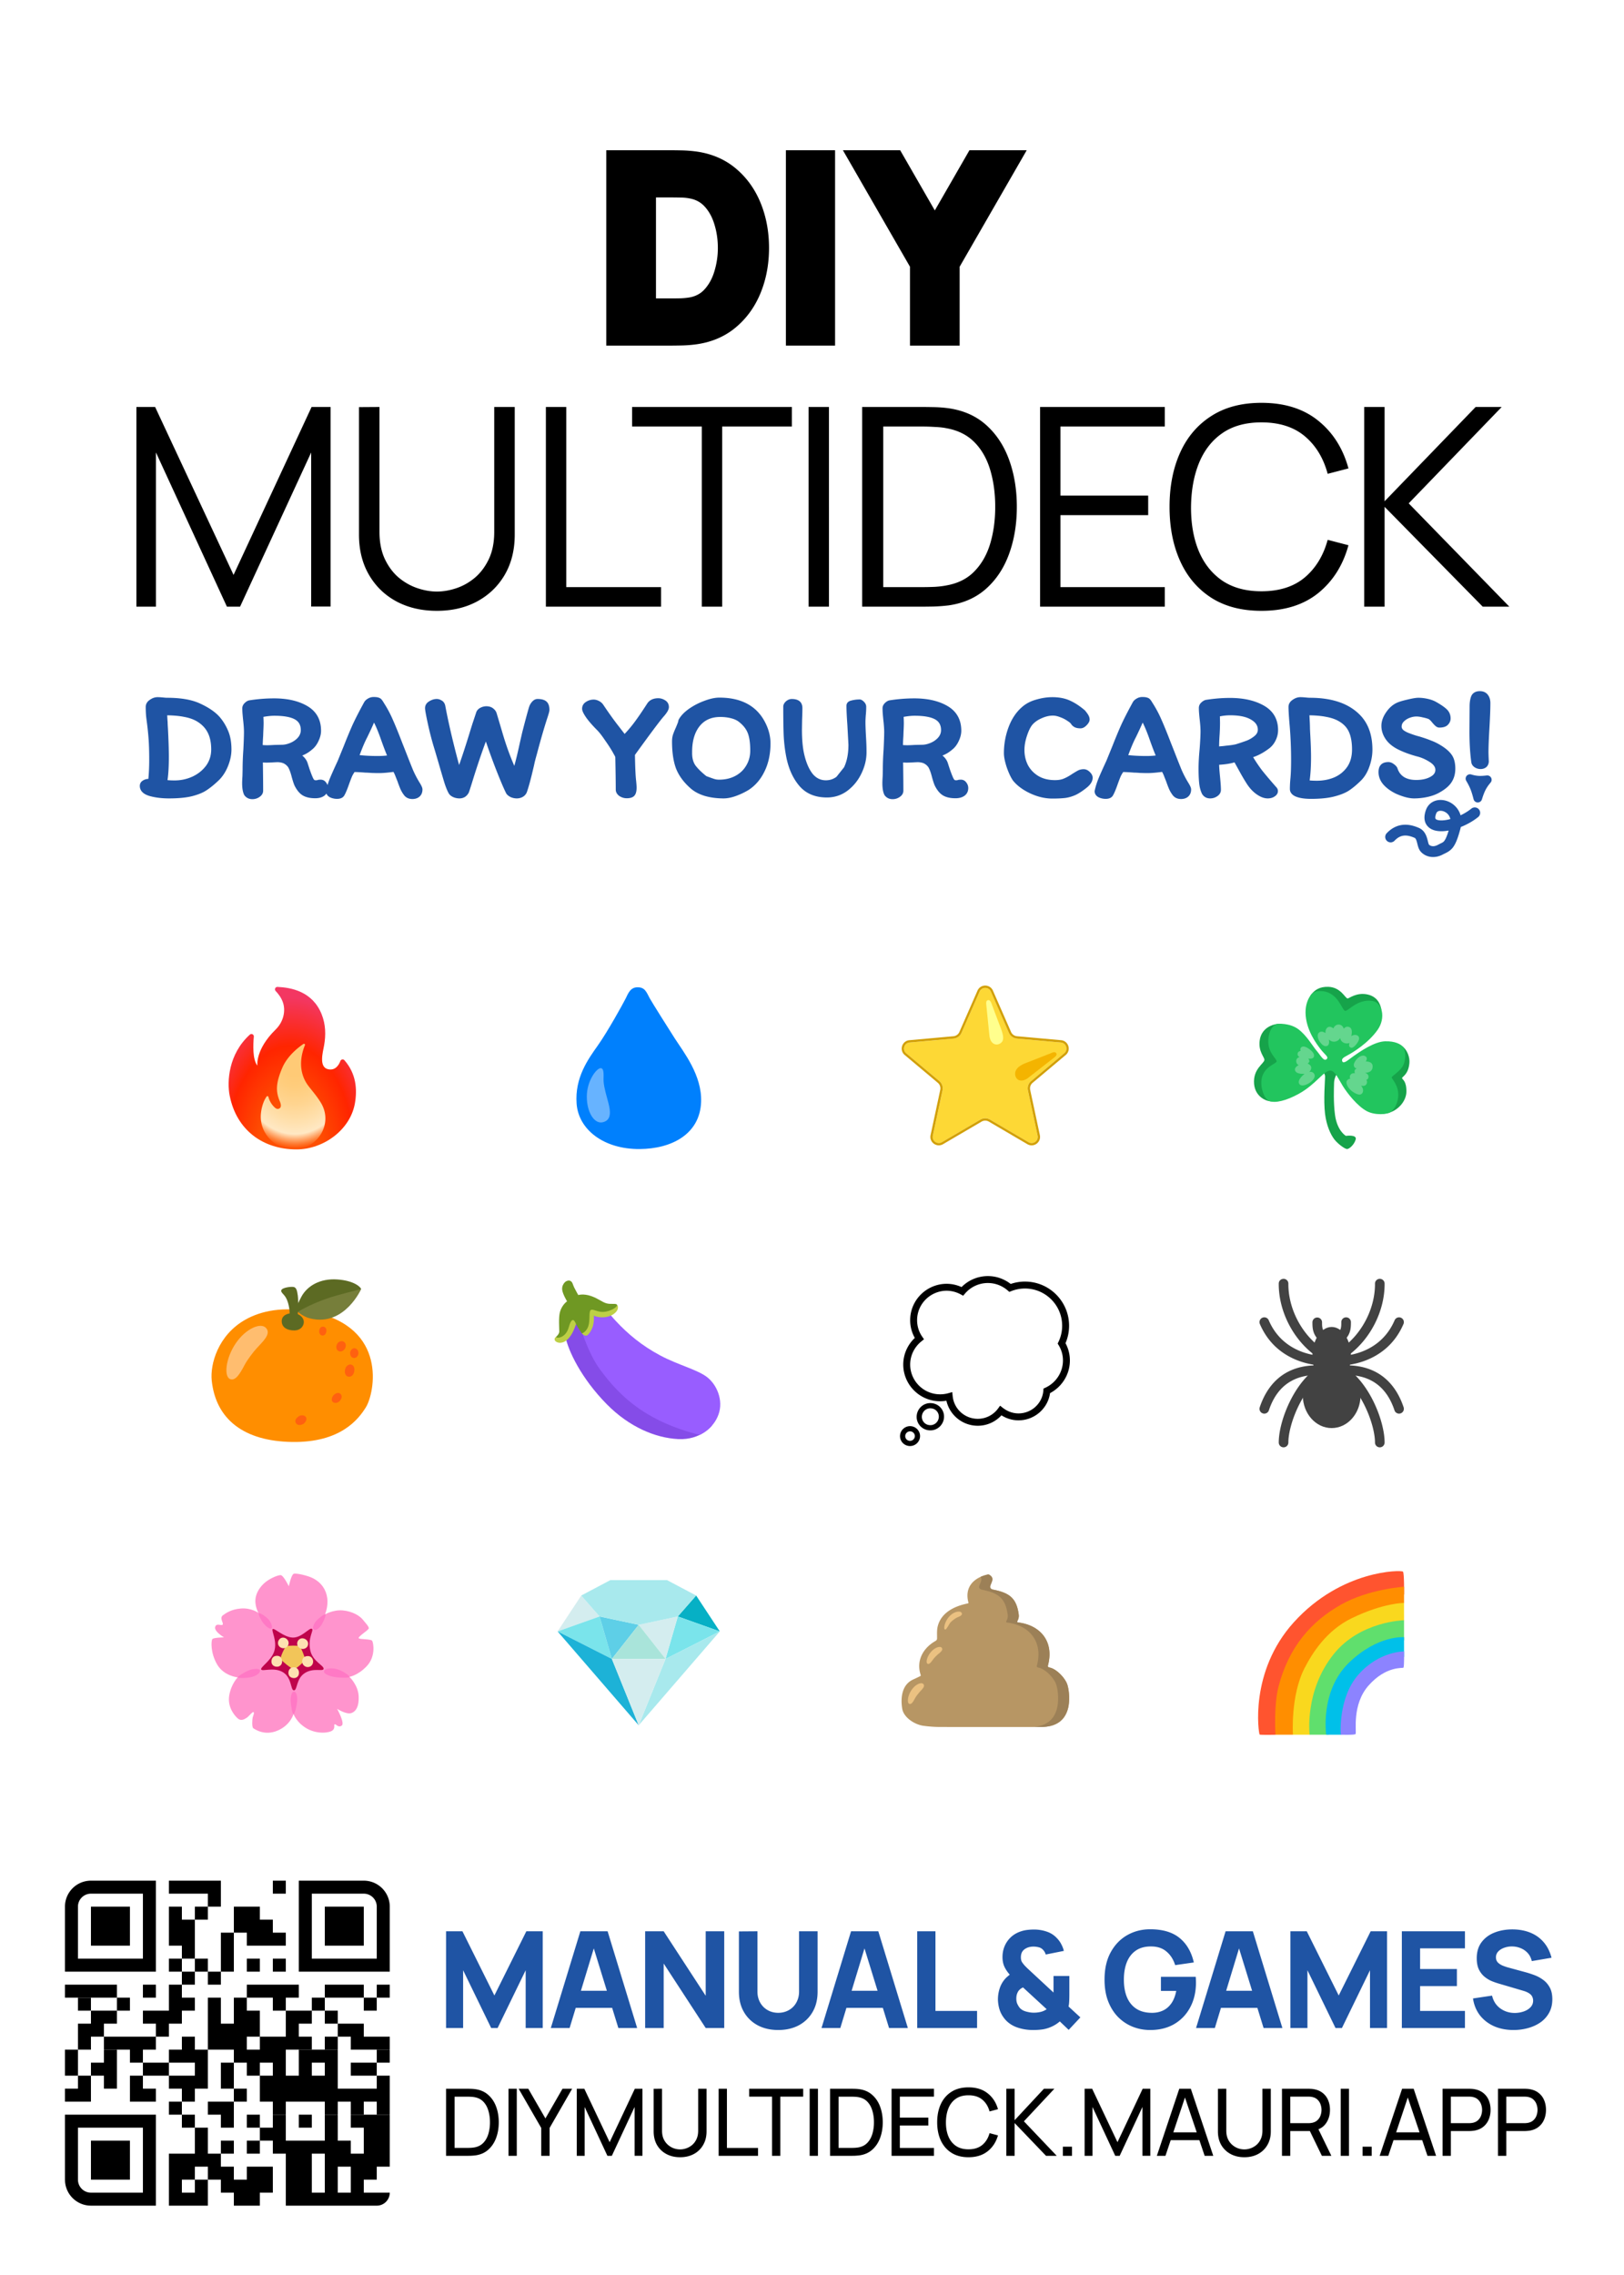 <svg xmlns="http://www.w3.org/2000/svg" fill="none" viewBox="0 0 750 1050"><path fill="#fff" d="M0 0h750v1050H0z"/><path fill="#000" d="M42 880v18h18v-18H42Z"/><path fill="#000" fill-rule="evenodd" d="M30 880c0-6.627 5.373-12 12-12h30v42H30v-30Zm36 24v-30H42a6 6 0 0 0-6 6v24h30Z" clip-rule="evenodd"/><path fill="#000" d="M30 916v6h24v-6H30ZM30 946h6v12h-6v-12ZM42 958v12H30v-6h6v-6h6ZM42 958v-6h6v-6h6v18h-6v-6h-6ZM42 988h18v18H42v-18Z"/><path fill="#000" fill-rule="evenodd" d="M30 976v30c0 6.63 5.373 12 12 12h30v-42H30Zm36 36H42c-3.314 0-6-2.69-6-6v-24h30v30Z" clip-rule="evenodd"/><path fill="#000" d="M42 922h-6v6h6v6h-6v12h6v-6h6v6h24v-6h6v-6h6v-12h-6v6H66v6h6v6H48v-6h6v-6h6v-6h-6v6H42v-6ZM66 946h-6v6h6v6h-6v12h12v-6h-6v-6h12v6h6v-6h-6v-6h6v-6h-6v6H66v-6ZM72 916h-6v6h6v-6ZM78 868h6v6h-6v-6ZM84 880h-6v18h6v-18ZM78 904h6v6h-6v-6ZM84 916h-6v6h6v-6ZM78 970h6v6h-6v-6ZM84 994h-6v24h6v-24ZM84 868v6h12v6h-6v6h-6v18h6v6h-6v6h6v-6h6v6h6v-6h6v-18h-6v18h-6v-6h-6v-18h6v-6h6v-12H84ZM84 922h6v6h-6v-6ZM90 940h-6v6h6v-6ZM84 946h12v18h-6v6h-6v-12h6v-6h-6v-6Z"/><path fill="#000" fill-rule="evenodd" d="M90 976h-6v6h6v12h-6v12h6v6h-6v6h12v-12h6v6h6v-12h-6v-6h6v-6h-6v6h-6v-12h-6v-6Zm6 30h-6v-6h6v6Z" clip-rule="evenodd"/><path fill="#000" d="M102 922h-6v24h12v-12h-6v-12ZM96 970v6h12v-6H96ZM108 952h-6v12h6v-12ZM102 976h6v6h-6v-6ZM108 880h12v6h6v6h6v6h-18v-6h-6v-12ZM108 922h6v6h6v12h-6v6h-6v-24ZM120 940h12v-12h-6v-6h6v6h6v18h-18v-6ZM108 946h24v12h6v12h-6v6h-6v-6h-6v-12h6v-6h-6v6h-6v-6h-6v-6ZM114 964h-6v6h6v-6ZM108 1006h6v-6h12v12h-6v6h-12v-12ZM120 904h-6v6h6v-6ZM114 916h24v6h-24v-6Z"/><path fill="#000" d="M120 976h-6v6h6v6h-6v6h6v-6h6v6h6v24h6v-30h-6v-12h-6v6h-6v-6ZM126 868h6v6h-6v-6ZM126 904h6v6h-6v-6ZM150 880v18h18v-18h-18Z"/><path fill="#000" fill-rule="evenodd" d="M138 868v42h42v-30c0-6.627-5.373-12-12-12h-30Zm36 36h-30v-30h24a6 6 0 0 1 6 6v24Z" clip-rule="evenodd"/><path fill="#000" d="M138 928h6v-6h6v6h6v6h-6v-6h-6v6h-6v-6ZM156 940v-6h12v6h12v6h-18v-6h-6ZM156 940v6h-6v-6h6ZM144 940h-6v6h6v-6Z"/><path fill="#000" fill-rule="evenodd" d="M138 946h18v18h18v-6h6v18h-6v-6h-6v6h-6v-6h-6v6h-6v-6h-12v-24Zm12 12v-6h-6v6h6Z" clip-rule="evenodd"/><path fill="#000" d="M174 952v6h-12v-6h12ZM174 952v-6h6v6h-6ZM138 976h6v6h-6v-6Z"/><path fill="#000" fill-rule="evenodd" d="M138 988v30h36c3.314 0 6-2.69 6-6h-12v-6h6v-6h6v-24h-18v6h6v12h-6v-6h-6v-12h-6v12h-12Zm24 24h-6v-12h6v12Zm-12 0h-6v-18h6v18Z" clip-rule="evenodd"/><path fill="#000" d="M150 916v6h18v-6h-18ZM168 922h6v6h-6v-6ZM174 916h6v6h-6v-6Z"/><path fill="#FDD835" d="m457.53 457.519 8.413 19.187a4.403 4.403 0 0 0 3.637 2.619l20.494 1.838c2.319.337 3.244 3.181 1.562 4.818l-15.437 12.969a4.396 4.396 0 0 0-1.475 4.294l4.487 21.006c.394 2.306-2.025 4.069-4.1 2.975l-17.887-10.475a4.397 4.397 0 0 0-4.45 0l-17.888 10.469c-2.068 1.087-4.493-.669-4.1-2.975l4.488-21.007a4.41 4.41 0 0 0-1.475-4.293l-15.444-12.956c-1.675-1.632-.75-4.482 1.563-4.819l20.493-1.838a4.405 4.405 0 0 0 3.638-2.618l8.412-19.188c1.044-2.1 4.032-2.1 5.069-.006Z"/><path fill="#D2A008" fill-rule="evenodd" d="M469.673 478.263a3.338 3.338 0 0 1-2.756-1.985l-8.433-19.233c-1.431-2.888-5.546-2.88-6.98.006l-.012.022-8.422 19.212a3.339 3.339 0 0 1-2.756 1.984l-20.523 1.84-.03.005c-3.187.465-4.461 4.39-2.152 6.638l.028.028 15.474 12.981a3.343 3.343 0 0 1 1.117 3.255v.001l-4.492 21.026-.003.021c-.543 3.18 2.798 5.597 5.647 4.099l.022-.011 17.908-10.481.001-.001a3.334 3.334 0 0 1 3.371 0l17.909 10.488.021.011c2.86 1.508 6.19-.924 5.648-4.098l-.003-.022-4.492-21.028-.001-.002a3.33 3.33 0 0 1 1.119-3.252l15.467-12.994.028-.027c2.315-2.255 1.041-6.174-2.153-6.639l-.029-.004-20.523-1.84Zm-29.264 1.069-20.494 1.837c-2.312.338-3.237 3.188-1.562 4.819l15.444 12.956a4.41 4.41 0 0 1 1.475 4.294l-4.488 21.006c-.394 2.306 2.031 4.063 4.1 2.975l17.888-10.469a4.397 4.397 0 0 1 4.45 0l17.887 10.475c2.075 1.094 4.494-.668 4.1-2.975l-4.487-21.006a4.396 4.396 0 0 1 1.475-4.294l15.437-12.968c1.681-1.638.756-4.482-1.562-4.819l-20.494-1.838a4.405 4.405 0 0 1-3.638-2.618l-8.412-19.188c-1.038-2.094-4.025-2.094-5.069.006l-8.412 19.188a4.406 4.406 0 0 1-3.638 2.619Z" clip-rule="evenodd"/><path fill="#FFFF8D" d="m456.917 477.857-1.425-14.137c-.056-.788-.219-2.138 1.044-2.138 1 0 1.543 2.081 1.543 2.081l4.275 11.35c1.613 4.319.95 5.8-.606 6.675-1.787 1-4.425.219-4.831-3.831Z"/><path fill="#F4B400" d="m474.546 497.693 12.263-9.569c.606-.506 1.7-1.312.825-2.231-.694-.725-2.569.319-2.569.319l-10.731 4.193c-3.2 1.107-5.325 2.744-5.513 4.807-.243 2.75 2.225 4.868 5.725 2.481Z"/><path fill="#fff" d="M490.276 620.019a18.664 18.664 0 0 0 1.85-8.138c0-10.375-8.406-18.781-18.781-18.781-2.431 0-4.756.469-6.894 1.313-2.731-2.382-6.312-3.851-10.2-3.851-4.75 0-9 2.126-11.812 5.438a15.332 15.332 0 0 0-7.313-1.875c-8.375.063-15.187 6.812-15.187 15.187 0 3.126.937 6.063 2.625 8.501-3.125 2.5-5.313 6.187-5.75 10.5-.813 8.375 5.375 15.937 13.875 16.75 2 .187 3.875 0 5.687-.5a13.232 13.232 0 0 0 13.188 11.875c4.375 0 8.25-2.125 10.625-5.375 2.25 1.75 5.062 2.875 8.187 2.875 6.875 0 12.563-5.313 13.063-12 5.312-2.438 9.062-7.813 9.062-14.063 0-2.869-.831-5.575-2.225-7.856Z"/><path fill="#000" fill-rule="evenodd" d="M444.071 594.033a17.08 17.08 0 0 1 12.179-5.07c3.951 0 7.609 1.373 10.509 3.632a20.313 20.313 0 0 1 6.585-1.095c11.258 0 20.381 9.123 20.381 20.382 0 2.859-.587 5.58-1.653 8.052a16.647 16.647 0 0 1 2.028 7.941c0 6.576-3.756 12.262-9.167 15.109-.995 7.086-7.172 12.554-14.558 12.554-2.944 0-5.629-.888-7.89-2.314a14.738 14.738 0 0 1-10.923 4.814 14.833 14.833 0 0 1-14.49-11.547 17.23 17.23 0 0 1-4.534.165h-.003c-9.379-.897-16.213-9.241-15.315-18.498l.001-.007c.431-4.249 2.4-7.945 5.26-10.646a16.532 16.532 0 0 1-2.144-8.192c0-9.27 7.538-16.719 16.776-16.788h.012c2.462 0 4.819.547 6.946 1.508Zm12.179-1.87a13.87 13.87 0 0 0-10.593 4.873l-.841.99-1.142-.619a13.72 13.72 0 0 0-6.543-1.682c-7.509.06-13.594 6.109-13.594 13.588 0 2.801.84 5.421 2.341 7.589l.85 1.228-1.166.932c-2.81 2.248-4.765 5.551-5.157 9.409-.725 7.491 4.814 14.269 12.432 14.999 1.801.169 3.481.001 5.112-.449l1.824-.504.194 1.882a11.63 11.63 0 0 0 11.595 10.439c3.847 0 7.249-1.867 9.334-4.719l.972-1.331 1.302 1.012c2.002 1.557 4.476 2.538 7.205 2.538 6.045 0 11.03-4.674 11.467-10.519l.07-.942.858-.393c4.773-2.19 8.13-7.015 8.13-12.609 0-2.558-.741-4.977-1.99-7.022l-.455-.744.379-.785a17.067 17.067 0 0 0 1.691-7.442c0-9.492-7.69-17.182-17.181-17.182-2.224 0-4.35.429-6.307 1.201l-.905.357-.734-.639c-2.456-2.142-5.669-3.456-9.148-3.456Z" clip-rule="evenodd"/><path fill="#fff" d="M430.188 648.813c-2.813-.313-5.313 1.75-5.625 4.562a5.027 5.027 0 0 0 4.562 5.563c2.813.312 5.313-1.75 5.625-4.563a5.026 5.026 0 0 0-4.562-5.562Z"/><path fill="#000" fill-rule="evenodd" d="M430.304 647.619c3.471.316 6.023 3.408 5.636 6.89-.383 3.445-3.451 6.004-6.937 5.624-3.472-.316-6.023-3.408-5.636-6.889.383-3.446 3.45-6.005 6.937-5.625Zm-.252 2.387c-2.133-.237-4.058 1.328-4.3 3.503a3.827 3.827 0 0 0 3.476 4.234l.013.001.014.002c2.133.237 4.058-1.328 4.299-3.502a3.827 3.827 0 0 0-3.476-4.235l-.013-.001-.013-.002Z" clip-rule="evenodd"/><path fill="#fff" d="M420.626 659.437a3.433 3.433 0 0 0-3.75 3.063c-.187 1.875 1.188 3.5 3.063 3.687a3.431 3.431 0 0 0 3.75-3.062c.187-1.813-1.188-3.5-3.063-3.688Z"/><path fill="#000" fill-rule="evenodd" d="M415.68 662.381c.253-2.537 2.531-4.39 5.063-4.137 2.521.252 4.393 2.517 4.137 5.003a4.632 4.632 0 0 1-5.063 4.135c-2.512-.251-4.393-2.444-4.137-5.001Zm4.824-1.749a2.231 2.231 0 0 0-2.436 1.988c-.12 1.193.749 2.25 1.987 2.374a2.232 2.232 0 0 0 2.437-1.988v-.004c.118-1.138-.76-2.247-1.988-2.37Z" clip-rule="evenodd"/><path fill="#424242" d="M608.331 625.778c-.462 0-.931-.144-1.331-.444-10.082-7.562-16.535-20.478-16.444-32.905.009-1.229.915-2.166 2.237-2.206A2.222 2.222 0 0 1 595 592.46c-.082 11.067 5.676 22.576 14.667 29.318a2.222 2.222 0 0 1-1.336 4Z"/><path fill="#424242" d="M610.553 630.221c-.837 0-20.606-.218-28.708-19.125a2.221 2.221 0 1 1 4.084-1.751c6.962 16.245 23.907 16.431 24.624 16.431a2.222 2.222 0 1 1 0 4.445Z"/><path fill="#424242" d="M583.886 652.445c-.231 0-.469-.038-.702-.116a2.22 2.22 0 0 1-1.405-2.811c3.085-9.253 10.487-20.12 28.245-19.316.226.011.406.02.528.02a2.223 2.223 0 1 1 0 4.445c-.168 0-.415-.011-.728-.025-12.025-.526-20.047 4.938-23.829 16.283a2.225 2.225 0 0 1-2.109 1.52Z"/><path fill="#424242" d="M592.777 668a2.22 2.22 0 0 1-2.222-2.222c0-9.989 7.173-28.229 18.855-35.238a2.222 2.222 0 0 1 2.287 3.812c-10.038 6.022-16.698 22.904-16.698 31.426a2.22 2.22 0 0 1-2.222 2.222Zm28.891-42.222a2.216 2.216 0 0 1-1.78-.889 2.22 2.22 0 0 1 .444-3.111c8.992-6.744 14.749-18.251 14.667-29.318a2.221 2.221 0 0 1 2.205-2.237h.017c1.22 0 2.214.984 2.223 2.206.093 12.427-6.363 25.343-16.445 32.905-.4.3-.867.444-1.331.444Z"/><path fill="#424242" d="M619.449 630.222a2.222 2.222 0 1 1 0-4.445c.718 0 17.662-.186 24.624-16.431a2.225 2.225 0 0 1 2.916-1.166 2.218 2.218 0 0 1 1.166 2.917c-8.102 18.907-27.868 19.125-28.706 19.125Z"/><path fill="#424242" d="M646.115 652.444a2.22 2.22 0 0 1-2.106-1.52c-3.782-11.344-11.762-16.798-23.831-16.282-.314.013-.56.024-.729.024a2.22 2.22 0 0 1-2.222-2.222 2.22 2.22 0 0 1 2.222-2.222c.122 0 .302-.009.529-.02 17.731-.8 25.162 10.062 28.244 19.315a2.221 2.221 0 0 1-2.107 2.927Z"/><path fill="#424242" d="M637.22 668a2.22 2.22 0 0 1-2.222-2.223c0-8.522-6.66-25.404-16.7-31.429a2.222 2.222 0 0 1 2.287-3.811c11.682 7.011 18.857 25.251 18.857 35.24A2.22 2.22 0 0 1 637.22 668Z"/><path fill="#424242" d="M614.997 659.11c7.364 0 13.334-6.757 13.334-15.093s-5.97-15.093-13.334-15.093c-7.363 0-13.333 6.757-13.333 15.093s5.97 15.093 13.333 15.093Z"/><path fill="#424242" d="M614.998 639.112c4.909 0 8.889-5.97 8.889-13.333 0-7.364-3.98-13.334-8.889-13.334-4.909 0-8.889 5.97-8.889 13.334 0 7.363 3.98 13.333 8.889 13.333Z"/><path fill="#424242" d="M610.554 619.111a2.216 2.216 0 0 1-1.571-.651c-2.874-2.873-2.874-5.847-2.874-8.238a2.224 2.224 0 0 1 4.445 0c0 2.045 0 3.525 1.571 5.096a2.22 2.22 0 0 1 0 3.142 2.216 2.216 0 0 1-1.571.651Zm8.889 0a2.216 2.216 0 0 1-1.571-.651 2.22 2.22 0 0 1 0-3.142c1.571-1.571 1.571-3.051 1.571-5.096a2.222 2.222 0 1 1 4.444 0c0 2.391 0 5.365-2.873 8.238a2.218 2.218 0 0 1-1.571.651Z"/><path fill="#FF94CD" d="M133.385 732.112s1.125-5.456 2.325-5.775c1.206-.318 6.462.819 9.043 2.188 3.607 1.906 5.832 5.087 6.363 8.962.562 4.15-1.044 7.625-1.044 7.625s3.769-2.243 8.263-1.843c4.493.4 7.862 2.568 9.15 4.175 1.281 1.606 3.05 3.368 2.806 4.175-.244.8-4.894 3.693-4.656 4.412.243.725 5.7.319 6.256 1.281.562.963 1.687 7.144-2.406 11.557-4.094 4.412-8.107 5.056-8.107 5.056s4.05 3.806 4.263 9.006c.175 4.256-.969 6.8-3.294 7.688-2.325.881-6.662-1.925-6.662-1.925s3.768 6.737 2.087 7.781c-1.687 1.044-2.519-.819-3.212-.644-.569.144.4 1.525-.882 2.731-1.281 1.207-6.818 2.007-11.712-.643-4.894-2.65-6.419-6.819-6.419-6.819s-1.319 5.062-7.337 7.631c-6.019 2.569-10.4-.575-11.2-1.056-.8-.481-.482-4.331-.319-4.975.162-.644.881-2.169.4-2.488-.481-.318-2.088 1.925-3.213 2.65-1.125.725-2.568 1.525-4.012.319-1.444-1.206-4.894-5.219-4.013-10.594.882-5.375 3.932-8.425 3.932-8.425s-6.419-.562-9.55-6.018c-3.132-5.457-2.719-10.913-2.156-11.638.562-.725 5.374-.8 5.374-.8s-4.575-2.65-4.093-4.731c.481-2.088 2.806-.481 3.45-1.125.643-.644-1.638-3.081.162-4.356 1.35-.957 3.725-2.738 8.263-3.107 4.781-.393 8.106 2.007 8.106 2.007s-2.044-3.457-1.2-7.382c.669-3.106 2.969-5.775 5.131-7.3 2.163-1.525 5.056-2.731 6.338-2.731 1.281 0 3.775 5.131 3.775 5.131Z"/><path fill="#FF79C5" d="M144.801 751.981c.862.993 2.681-.363 3.875-2.388.912-1.544 1.956-4.181 1.587-4.506-.369-.325-3.212 1.887-4.175 2.981-.956 1.1-1.969 3.125-1.287 3.913ZM149.635 771.332c-.231 1.475 3.444 2.518 5.4 2.75 1.857.218 6.332.468 6.344-.163.019-.631-3.531-3.087-6.344-3.681-2.468-.519-5.2-.163-5.4 1.094ZM135.785 780.744c-1.256-.075-1.725 2.85-1.494 5.1.232 2.25.713 5.187 1.25 5.243.538.057 1.469-3.193 1.7-6.237.144-1.913-.331-4.038-1.456-4.106ZM109.79 774.162c.088.419 4.425.419 6.744-.243 2.319-.663 3.775-2.019 3.513-3.013-.263-.994-3.175-.712-4.807-.1-2.118.794-5.531 2.944-5.45 3.356ZM119.585 744.626c-.494.362 1.094 3.381 2.156 4.675 1.063 1.293 2.719 2.718 3.544 2.35.831-.363.069-2.982-1.756-4.738-.882-.85-3.444-2.65-3.944-2.287Z"/><path fill="#BF044B" d="M144.004 751.743c-1.138-.587-4.706 4.225-8.869 4.056-4.162-.168-8.45-4.581-9.206-3.906-.756.675 2.281 5.55.694 10.313-1.45 4.356-6.538 7.256-5.988 8.331.513 1.006 5.444-1.081 9.544.987 4.781 2.419 3.869 8.594 5.55 8.638 1.681.044.937-5.388 5.087-8.006 3.994-2.525 8.257-.563 8.619-1.85.419-1.513-5-3.382-6.131-8.55-1.319-5.969 1.881-9.407.7-10.013Z"/><path fill="#F2C559" d="M132.332 759.768c-.856.287-3.075 5.369-2.725 5.994.35.625 4.907 4.556 6.113 4.556 1.206 0 5.175-3.813 5.212-4.4.038-.581-1.943-5.763-2.606-6.15-.662-.388-5.175-.275-5.994 0Z"/><path fill="#FDE1B1" d="M137.999 756.8c-.981.912-1.075 2.662.113 3.643 1.268 1.044 2.993.65 3.725-.368.643-.888.706-2.257-.369-3.219-.663-.594-2.225-1.213-3.469-.056ZM139.553 766.569c-.169 1.638 1.213 2.881 2.594 2.85 1.806-.037 2.475-1.544 2.456-2.569-.031-1.381-.987-2.568-2.512-2.512-1.525.056-2.394.85-2.538 2.231ZM135.66 769.501c-1.213.031-2.482.843-2.457 2.625.025 1.637 1.3 2.368 2.569 2.368s2.313-.906 2.313-2.456c0-1.55-1.125-2.569-2.425-2.537ZM127.928 764.225c-1.806 0-2.569 1.243-2.569 2.656 0 1.412 1.044 2.437 2.713 2.369 1.437-.057 2.331-1.275 2.2-2.625-.144-1.469-.819-2.4-2.344-2.4ZM129.163 756.463c-1.037 1.006-1.075 2.737.032 3.644.862.712 2.4.962 3.412-.088 1.019-1.044.844-2.537-.056-3.412-.9-.882-2.369-1.132-3.388-.144Z"/><path fill="#D4EDEF" d="m257.508 752.961 10.925-16.568 8.462 9.668-19.387 6.9Z"/><path fill="#7AE4EB" d="m282.57 765.663-25.062-12.701 19.387-6.9 5.675 19.601Z"/><path fill="#5ECFE7" d="m294.967 749.912-18.069-3.85 5.675 19.601 12.394-15.751Z"/><path fill="#06B0C5" d="m332.419 752.961-10.925-16.568-8.463 9.668 19.388 6.9Z"/><path fill="#7AE4EB" d="m307.359 765.663 25.063-12.701-19.388-6.9-5.675 19.601Z"/><path fill="#D4EDEF" d="m294.961 749.912 18.069-3.85-5.675 19.601-12.394-15.751Z"/><path fill="#A9E4DA" d="m307.358 765.662-12.394-15.75-12.394 15.75h24.788Z"/><path fill="#A8E9ED" d="M281.873 729.287h26.175l13.444 7.106-8.462 9.669-18.069 3.85-18.069-3.85-8.462-9.669 13.443-7.106Z"/><path fill="#1DB2D7" d="m294.964 796.294-37.456-43.331 25.062 12.7 12.394 30.631Z"/><path fill="#A8E9ED" d="m294.961 796.294 37.456-43.331-25.062 12.7-12.394 30.631Z"/><path fill="#D4EDEF" d="m307.358 765.662-12.394 30.631-12.394-30.631h24.788Z"/><path fill="#B79664" d="M447.232 739.593c-1.86-6.993 2.355-11.422 8.933-12.882a1.02 1.02 0 0 1 .726.119c2.267 1.348 1.318 2.881.578 4.733-.465 1.156-.047 1.864 1.251 2.126 7.371 1.482 10.734 3.808 11.756 11.482.156 1.155-.133 2.081-.644 3.059a.398.398 0 0 0 .303.585c10.497 1.252 16.734 8.948 13.852 19.793-.148.568.067.903.645 1.007 3.266.585 7.385 4.926 8.326 8.015.925 3.074 1.096 7.733.288 10.83-1.486 5.728-5.656 8.597-12.511 8.607-15.486.02-30.977.02-46.474 0a57.369 57.369 0 0 1-7.963-.57c-3.763-.541-8.985-3.689-9.652-7.956-.792-5.022-.126-10.985 5.008-13.356a132.742 132.742 0 0 0 3.304-1.57c.237-.113.316-.296.237-.548-2.2-6.645 1.155-12.511 6.911-15.748a1.264 1.264 0 0 0 .652-1.104c.007-1.822-.126-3.859.281-5.526 1.6-6.511 7.852-9.422 13.911-10.644.252-.05.346-.2.282-.452Z"/><path fill="#9C8057" fill-rule="evenodd" d="M452.85 727.791c.696.98.244 2.059-.267 3.281-.073.176-.147.354-.22.535-.464 1.156-.047 1.865 1.252 2.126 7.37 1.482 10.733 3.808 11.755 11.482.156 1.155-.133 2.081-.644 3.059a.406.406 0 0 0 .125.517c.053.037.114.06.179.068 10.496 1.252 16.733 8.948 13.852 19.793-.149.568.066.904.644 1.007 3.267.585 7.385 4.926 8.326 8.015.926 3.074 1.096 7.733.289 10.83-1.388 5.348-5.115 8.204-11.183 8.567a4747.7 4747.7 0 0 0 3.774-.004c6.855-.01 11.025-2.879 12.511-8.607.808-3.097.637-7.756-.289-10.83-.94-3.089-5.059-7.43-8.325-8.015-.578-.104-.793-.439-.645-1.007 2.882-10.845-3.356-18.541-13.852-19.793a.4.4 0 0 1-.304-.585c.512-.978.8-1.904.645-3.059-1.022-7.674-4.385-10-11.756-11.482-1.298-.262-1.716-.97-1.251-2.126.072-.181.147-.359.22-.535.675-1.615 1.246-2.982-.798-4.198a1.02 1.02 0 0 0-.726-.119c-1.189.264-2.3.625-3.312 1.08Z" clip-rule="evenodd"/><path fill="#EBC181" d="M428.387 767.89c.688.337 1.433-.415 2.48-1.921.546-.787 1.671-1.906 2.207-2.359 1.146-.968 2.561-1.939 1.941-2.978-.664-1.109-3.161-.389-5.032 1.741-1.872 2.13-2.602 5.026-1.596 5.517ZM419.993 786.423c.85.267 1.588-.689 2.551-2.532.501-.963 1.618-2.386 2.163-2.976 1.165-1.258 2.641-2.563 1.754-3.623-.948-1.13-3.714.066-5.527 2.733-1.813 2.668-2.182 6.01-.941 6.398ZM436.296 751.994c.476.489 1.059-.662 2.258-2.617.686-1.118 2.004-1.916 2.62-2.365 1.278-.934 3.24-1.037 3.045-2.32-.209-1.368-3.133-1.23-5.395.923-2.263 2.154-3.223 5.666-2.528 6.379Z"/><path fill="#FF542F" d="m592.735 793.388-3.619 7.275s-7 .156-7.4-.107c-.4-.262-4.987-28.906 15.838-51.862 22.025-24.294 49.7-24.119 50.362-23.319.663.794.5 10.506.5 10.506l-55.681 57.507Z"/><path fill="#FF8E00" d="M619.241 740.632c-13.675 7.731-24 19.431-28.782 37.737-2.275 8.706-1.418 22.281-1.418 22.281h8.075l24.018-35.262 27.288-25.575v-7.475s-16.325 1.019-29.181 8.294Z"/><path fill="#F9D81E" d="M602.51 769.825c-6.593 12.7-5.412 30.825-5.412 30.825l7.881-.007 26.919-35.762 16.525-16.994-.013-8.069s-9.418-.087-24.081 7.013c-11.775 5.694-18.231 16.087-21.819 22.994Z"/><path fill="#60DF6D" d="M615.917 763.457c-13.669 17.081-11.081 37.187-11.081 37.187h8.769l14.975-27.169 19.843-16.456-.006-9.212s-20.287.381-32.5 15.65Z"/><path fill="#00C0E9" d="M623.081 767.301c-13.638 13.093-10.606 33.343-10.606 33.343h7.037L630 774.357l18.425-9.644-.007-9.094s-12.056-1.062-25.337 11.682Z"/><path fill="#8C83FF" d="M648.144 769.699c.419-.656.281-7.5.281-7.5s-11.406-.206-21.018 10.625c-9.594 10.813-8.213 27.819-8.213 27.819s6.575.2 6.844-.331c.537-1.063-1.819-13.581 6.025-22.413 8.125-9.143 15.85-7.85 16.081-8.2Z"/><path fill="url(#a)" d="M117.224 478.455c-.356 3.8-.606 10.525 1.638 13.388 0 0-1.057-7.388 8.412-16.656 3.813-3.732 4.694-8.807 3.363-12.613-.757-2.156-2.138-3.937-3.338-5.181-.7-.731-.162-1.938.856-1.894 6.163.275 16.15 1.988 20.394 12.638 1.863 4.675 2 9.506 1.113 14.418-.563 3.138-2.563 10.113 2 10.969 3.256.613 4.831-1.975 5.537-3.837.294-.775 1.313-.969 1.863-.35 5.5 6.256 5.968 13.625 4.831 19.968-2.2 12.263-14.619 21.188-26.956 21.188-15.413 0-27.682-8.819-30.863-24.781-1.281-6.444-.631-19.194 9.306-28.194.738-.675 1.944-.075 1.844.937Z"/><path fill="url(#b)" d="M142.569 501.386c-5.681-7.312-3.137-15.656-1.744-18.981.188-.438-.312-.85-.706-.581-2.444 1.662-7.45 5.575-9.781 11.081-3.156 7.444-2.931 11.087-1.063 15.537 1.125 2.682-.181 3.25-.837 3.35-.638.1-1.225-.325-1.694-.768a10.062 10.062 0 0 1-2.775-4.75c-.1-.388-.606-.494-.837-.175-1.75 2.418-2.657 6.3-2.7 9.043-.138 8.482 6.868 15.357 15.343 15.357 10.682 0 18.463-11.813 12.325-21.688-1.781-2.875-3.456-4.756-5.531-7.425Z"/><path fill="#0080FD" d="M294.337 455.667c-3.302.056-4.257 2.924-5.438 5.269-1.182 2.344-8.215 15.095-12.769 21.529-4.554 6.435-10.719 14.865-9.843 26.917.884 12.052 12.628 21.05 29.082 20.95 14.874-.087 27.886-6.921 28.418-21.767.438-12.289-8.043-22.907-12.229-29.404-2.488-3.866-10.633-16.804-11.494-18.406-1.541-2.868-2.199-5.15-5.727-5.088Z"/><path fill="#67B3FF" d="M277.341 493.001c-1.877.082-6.341 5.849-6.341 13.12 0 7.271 3.456 12.641 7.229 11.873 4.375-.888 3.658-5.32 2.764-8.864-.767-3.047-1.966-6.648-2.232-9.928-.165-2.121.545-6.289-1.42-6.201Z"/><path fill="#FF8E00" d="M97.784 637.213c1.907 17.868 14.838 27.968 37.144 28.312 22.307.344 30.638-10.469 34.088-16.081 3.962-6.456 10.306-36.806-24.688-43.938-13.368-2.725-23.756-.5-30.918 3.513-12.782 7.15-16.425 20.712-15.626 28.194Z"/><path fill="#5C6A23" d="M166.772 594.993c-.088-.875-3.163-3.95-11.063-4.481-7.9-.531-13.8 2.975-16.481 7.906-2.069 3.807-3.275 6.932-3.275 6.932l4.875.468 20.419-7.137 5.525-3.688Z"/><path fill="#767E3A" d="M150.788 599.382c5.481-1.925 15.981-4.388 15.981-4.388s-1.844 4.125-5.531 7.9c-3.688 3.775-9.694 7.688-18.001 5.619-3.393-.844-5.643-3.056-5.643-3.056s4.944-3.175 13.194-6.075Z"/><path fill="#5C6A23" d="M129.945 595.413c-.468 1 1.088 1.787 2.05 3.45 1.769 3.05 1.769 7.35 1.769 7.35s-3.775.4-3.656 3.694c.106 2.931 2.725 4.137 5.744 4.137 3.293 0 4.575-2.45 4.456-4.056-.188-2.488-2.769-3.45-2.769-3.45s.363-5.7 0-8.55c-.362-2.85-.844-3.575-1.687-3.938-.844-.362-5.3.075-5.907 1.363Z"/><path fill="#FFBD6F" d="M106.415 636.55c2.175.688 4.063-1.775 6.525-6.525 1.282-2.481 4.138-6.15 5.532-7.668 2.981-3.244 6.756-6.607 4.487-9.338-2.425-2.912-9.5.169-14.137 7.044-4.638 6.875-5.582 15.487-2.407 16.487Z"/><path fill="#FF6110" d="M147.522 613.682c-.356 1.425.269 2.631 1.319 2.719 1.263.106 1.888-1.106 1.913-2.344.018-1-.644-1.669-1.507-1.75-.868-.075-1.512.513-1.725 1.375ZM156.028 619.819c-.931 1-1.031 2.918.163 3.662 1.344.838 2.744-.269 3.206-1.212.363-.744.563-1.957-.294-2.744-1.031-.944-2.325-.513-3.075.294ZM161.76 623.987c-.238 1.2.269 2.575 1.544 2.768 1.275.194 2.137-1.043 2.212-1.956.1-1.15-.35-2.075-1.362-2.462-1.013-.4-2.182.562-2.394 1.65ZM162.497 629.92c-.843-.413-2.512-.069-3.081 1.931-.462 1.625.069 3.2 1.25 3.487 1.588.382 2.638-.85 2.906-2.237.307-1.556-.1-2.7-1.075-3.181ZM157.105 643.212c1.187.912.662 2.494-.244 3.419-.994 1.025-2.475 1.131-3.206.406-.725-.725-.513-2.206.512-3.231s2.3-1.088 2.938-.594ZM141.352 654.168c.482.988-.212 2.263-1.131 2.932-.731.537-2.612 1.106-3.5-.188-.731-1.062-.187-2.181 1.025-3.094 1.213-.912 3.069-.75 3.606.35Z"/><path fill="#854CE8" d="m267.522 604.131-6.756 4.469s-.969 1.9.344 8.331c1.312 6.431 7.237 19.156 19.169 31.231 10.293 10.413 22.312 15.488 32.881 16.031 10.569.544 15.65-6.287 15.65-6.287l-61.288-53.775Z"/><path fill="#985DFF" d="m273.297 600.863-5.781 9.975s3.637 13.244 9.768 21.488c6.65 8.937 14.257 16.7 26.175 22.756 10.169 5.169 19.682 7.131 19.682 7.131s6.206-2.481 8.681-9.362c2.356-6.55-.763-13.731-5.231-17.219-4.469-3.487-13.413-5.644-21.563-9.975-8.644-4.594-15.05-9.962-20.712-16.062-3.544-3.813-4.363-5.438-4.482-6.125-.056-.325-.262-.6-.575-.7l-5.962-1.907Z"/><path fill="#BDCF46" d="m269.197 611.757-.506 3.587s.918 1.219 2.018 1.125c1.1-.093 2.794-2.925 3.219-4.856.625-2.825.288-4.4.288-4.4s2.2 1.15 5.5.669c3.3-.481 4.975-2.344 5.406-3.3.431-.956.337-2.013-.144-2.25-.481-.238-2.825.812-2.825.812l-7.462-.287-7.082 2.056 1.588 6.844ZM256.875 617.006s-.994.375-.694 1.475c.213.763 2.038 1.969 4.469.75 2.431-1.218 3.981-4.45 4.588-5.981 1-2.537 1.437-4.281 1.437-4.281l-3.375-2-3 7.219s-1.35 2.281-3.425 2.818Z"/><path fill="#6F9823" d="M261.884 600.625s-2.025-3.331-2.25-5.319c-.187-1.687.6-2.731 1.007-3.25.625-.8 1.931-1.318 2.787-.862 1.063.562 1.05 1.637 1.744 3.031.694 1.394 1.887 3.494 1.887 3.494s2.4-.763 5.882.444c3.481 1.206 5.018 2.775 7.156 3.381 2.137.606 4.75-.194 4.887.794.138.987-3.3 3.025-6.275 3.162-2.975.138-4.831-1.531-5.856-.881-1.025.65-.225 4.612-1.144 7.444-.731 2.25-2.537 3.381-3.006 3.318-.081-.012-2.175-3.231-2.587-4.112-.419-.881-1.207-3.113-2.369-1.394-1.163 1.719-.919 4.319-3.206 6.319-1.694 1.481-3.363 1.35-3.738.944-.119-.132 1.488-1.25 1.488-2.6s-.388-6.482.312-8.994c.925-3.344 3.281-4.919 3.281-4.919Z"/><path fill="#16A34A" d="m618.967 493.281-3.856-1.556-4.275 2.825s1.119.981 1.119 2.368c0 1.388-.8 10.913-.019 17.182.694 5.55 2.6 9.543 4.25 11.712 1.65 2.169 4.944 4.513 5.9 4.513.956 0 3.212-1.819 3.987-4.338.782-2.519-4.512-1.737-4.512-1.737s-4.025-2.213-5.031-9.713c-.775-5.75-.494-12.225-.432-14.662.094-3.644 2.869-6.594 2.869-6.594ZM593.071 474.618s.894-2.575-3.531-1.969c-1.837.25-7.087 1.725-7.812 7.756-.607 5.032 2.293 7.544 2.2 8.8-.119 1.675-5.325 4.107-4.769 11.019.531 6.563 6.825 8.95 9.862 7.906 5.55-1.912 4.05-33.512 4.05-33.512ZM609.254 469.432s-5.65-7.869-3.744-10.381c1.594-2.1 3.95-3.757 8.044-3.588 5.675.231 7.637 5.206 8.794 5.381.531.082 4.162-3.037 9.368-1.818 5.207 1.218 5.988 5.725 6.244 6.937.256 1.213-28.706 3.469-28.706 3.469ZM637.793 489.637s8.325-8.068 10.238-6.418c1.906 1.65 3.119 4.768 2.862 7.462-.518 5.463-3.468 6.244-3.381 6.938.088.693 2.081 1.125 1.994 6.331-.075 4.481-4.406 9.631-10.388 10.062-5.987.438-3.056-21.506-1.325-24.375Z"/><path fill="#22C55E" d="M612.578 488.913c1.293-1.038-.632-2.05-2.538-4.475-1.912-2.431-7.025-9.1-7.112-17.094-.044-3.731 1.212-6.594 2.637-8.369 1.306-1.631 3.644-1.662 5.169-1.518 7.375.693 8.962 8.8 10.494 9.106 1.3.262 5.687-5.675 12.587-4.569 4.688.75 6.163 7.875 2.488 13.194-4.25 6.156-11.607 10.65-13.95 11.862-2.344 1.213-2.863 1.794-2.432 2.838.432 1.044 2.007-.094 3.382-1.125 5.462-4.075 11.625-7.981 16.306-8.156 4.681-.175 7.375 1.387 8.412 2.6 1.044 1.212 1.475 5.637 0 8.5-1.456 2.831-5.206 4.856-5.293 5.55-.088.693 3.556 3.731 2.95 9.281-.4 3.637-2.344 5.987-3.644 6.85-1.3.869-6.794 1.537-10.756-.519-4.338-2.256-9.107-8.325-11.188-11.712-2.081-3.382-3.562-6.907-5.637-7.025-3.038-.175-6.594 6.243-14.575 10.668-5.957 3.3-11.019 4.425-13.619 3.382-2.6-1.044-3.975-5.975-3.731-9.194.531-6.831 7.037-7.875 7.037-9.175 0-1.3-4.162-3.906-3.819-9.888.294-5.043 2.688-6.85 3.557-7.2.868-.35 6.331-.606 10.237 2.257 3.906 2.862 6.769 7.981 8.5 9.975 1.738 1.993 3.238 5 4.538 3.956Z"/><path fill="#64D68E" d="M612.096 476.82s-1.544-1.35-2.937-.257c-1.157.907-.513 3.132.45 4.407.956 1.275 2.131 2.312 3.387 1.725 1.238-.582.7-2.938.7-2.938s.956 1.05 2.363 1.025c2.081-.037 2.875-1.725 2.875-1.725s0 1.275 1.406 2.106c1.406.832 2.937.194 2.937.194s-.637 1.213.125 1.919c.769.7 1.788.194 3-1.344 1.213-1.531 1.85-3.131.575-3.962-1.275-.832-2.937.193-2.937.193s1.044-3.337-.956-4.15c-1.538-.625-2.494.769-2.494.769s-.513-1.919-2.363-1.919-2.425 1.788-2.425 1.788-1.406-1.275-2.618-.513c-1.213.763-1.088 2.682-1.088 2.682ZM625.232 491.83c.275 1.319 1.456 1.319 1.456 1.319s-.906.094-1.088 1c-.181.906.182 1.225.182 1.225s-1.5-.362-2.182.819c-.5.862 0 1.725 0 1.725s-.906-.138-1.587.906c-.681 1.044.544 3.4 2.137 4.631 1.819 1.407 4.144 2.607 5.088.907.906-1.638-.681-3.319-.681-3.319s1.818.637 2.543-.725c.575-1.081-.093-2-.093-2s.725.044.956-.956c.4-1.75-1.588-2.225-1.588-2.225s3.438.231 3.544-2.819c.094-2.638-3.137-2.406-3.137-2.406s.968-1.482 0-2.269c-2.232-1.813-5.913 2.425-5.55 4.187ZM606.697 487.924c.457-.956.044-2.181-1.906-3.637-2.075-1.544-3.269-1.5-3.906-.863-.638.638-.225 1.588-.225 1.588s-1.319.181-1.406 1.318c-.094 1.138.906 1.544.906 1.544s-1.544.319-1.544 1.819 1.138 1.906 1.138 1.906-2.319 1-1.588 2.638c.769 1.725 4.319 1.362 4.319 1.362s-4 3.044-2.269 4.906c1.725 1.863 8.175-2.2 6.769-4.768-.819-1.5-2.319-.957-2.319-.957s.956-.956.906-2.087c-.043-1.138-1.681-1.863-1.681-1.863s.775-.406.819-1c.044-.593-.5-1.275-.5-1.275s1.987.413 2.487-.631Z"/><path fill="#1F54A4" fill-rule="evenodd" d="M658.585 373.708c.875-2.318 2.69-3.737 4.765-4.261 1.999-.505 4.154-.174 6.002.723 2.357 1.144 4.356 3.277 5.172 6.123 1.786-.848 3.508-1.893 4.977-3.078a2.498 2.498 0 0 1 3.515.375 2.498 2.498 0 0 1-.375 3.515c-2.31 1.865-5.126 3.447-8 4.587a13.23 13.23 0 0 1-.146.613c-1.214 4.611-2.266 7.307-3.673 9.029-1.173 1.436-2.648 2.145-3.743 2.671-.255.123-.49.236-.696.345-4.025 2.152-8 1.213-10.208-1.225-.746-.824-1.097-1.843-1.303-2.536-.112-.377-.21-.766-.295-1.107l-.011-.044c-.085-.339-.16-.64-.244-.936-.376-1.321-.707-1.666-1.051-1.813-1.373-.589-2.888-1.089-4.433-1.047-1.434.039-3.077.548-4.794 2.362a2.5 2.5 0 0 1-3.631-3.438c2.631-2.779 5.532-3.847 8.289-3.922 2.646-.072 4.97.777 6.54 1.45 2.598 1.114 3.461 3.533 3.889 5.042.107.374.2.746.28 1.068l.016.064c.089.353.161.64.238.897.119.402.204.566.225.608a.05.05 0 0 1 .005.011c.57.614 2.001 1.295 4.131.157.617-.33 1.073-.553 1.427-.727.796-.39 1.076-.528 1.498-1.044.528-.646 1.184-1.904 2.066-4.843-.826.147-1.63.246-2.401.291-2.434.143-5.21-.208-7.05-2.015-2.081-2.044-2.085-4.974-.981-7.895Zm7.739 4.919c1.064-.063 2.246-.266 3.481-.592-.345-1.67-1.439-2.786-2.636-3.367-.961-.466-1.91-.547-2.594-.374-.608.154-1.057.503-1.313 1.18-.761 2.015-.256 2.5-.195 2.559l.002.003c.287.281 1.223.71 3.255.591Z" clip-rule="evenodd"/><path fill="#1F54A4" d="M679.434 357.448a2 2 0 0 0-2.289 2.935c1.798 3.044 2.456 4.853 3.384 8.479a2 2 0 0 0 3.847.101c1.149-3.675 1.966-5.34 4.021-7.779a2 2 0 0 0-1.751-3.276c-3.208.356-4.693.286-7.212-.46ZM687.851 336.12v-.002c.293-5.067.44-8.935.44-11.592 0-1.471-.355-2.768-1.147-3.809-.862-1.186-2.17-1.717-3.722-1.717-.898 0-1.727.168-2.431.57-.717.41-1.236 1.026-1.558 1.797l-.004.01-.004.011c-.5 1.278-.726 2.875-.726 4.744l-.073 11.382v.006c0 5.58.294 10.4.887 14.453l.005.04.01.04c.215.932.793 1.652 1.618 2.16a4.96 4.96 0 0 0 2.641.732c.919 0 1.762-.249 2.486-.775l.023-.017.022-.018c.794-.65 1.18-1.567 1.241-2.613l.003-.052-.002-.052c-.098-2.146-.145-3.534-.145-4.189 0-2.549.145-6.248.436-11.109Z"/><path fill="#1F54A4" fill-rule="evenodd" d="m101.395 330.861-.008-.009c-2.034-2.282-4.985-4.289-8.79-6.05-3.875-1.862-9.058-2.755-15.477-2.755-.362 0-.947-.041-1.78-.134l-.01-.001-.01-.001c-1.038-.094-1.89-.144-2.54-.144-1.264 0-2.462.433-3.578 1.227-1.186.795-1.902 1.893-1.902 3.273 0 1.57.072 3.118.215 4.643l.001.016.002.015c.185 1.48.303 2.398.351 2.741.324 2.499.579 5.021.764 7.567v.002c.184 2.486.277 5.656.277 9.516 0 3.063-.13 5.973-.388 8.73a4.811 4.811 0 0 0-2.575.784c-.89.551-1.377 1.405-1.377 2.456 0 1.145.439 2.143 1.269 2.943.802.773 1.934 1.329 3.302 1.727l.008.002.008.003c2.667.727 5.628 1.085 8.873 1.085 4.244 0 7.783-.329 10.595-1.008l.012-.003c2.813-.715 5.102-1.637 6.818-2.797 1.691-1.112 3.46-2.549 5.308-4.301 1.848-1.7 3.322-3.903 4.44-6.575l.002-.006c1.114-2.712 1.685-5.338 1.685-7.87 0-3.316-.504-6.209-1.549-8.651-1.018-2.422-2.332-4.566-3.946-6.425Zm-10.243 2.205.001.001c2.192 1.359 3.784 3.069 4.813 5.127 1.034 2.069 1.574 4.615 1.574 7.673 0 2.834-.78 5.309-2.328 7.462-1.574 2.14-3.654 3.831-6.264 5.072-2.619 1.197-5.391 1.796-8.328 1.796-1.28 0-2.363-.047-3.258-.137.415-2.83.618-6.399.618-10.693 0-3.338-.14-7.72-.421-13.142v-.015c-.094-1.401-.139-2.35-.139-2.873v-.042l-.003-.041a61.145 61.145 0 0 1-.19-3.11c3.063.045 5.688.296 7.884.743l.008.002.01.001c2.427.45 4.426 1.183 6.023 2.176Z" clip-rule="evenodd"/><path fill="#1F54A4" d="M645.874 345.995c2.446 1.199 5.238 2.223 8.367 3.077l.015.004.015.004c2.028.485 4.027 1.347 5.996 2.601 1.905 1.212 2.617 2.436 2.617 3.636 0 1.258-.656 2.343-2.343 3.249l-.009.005c-1.68.924-3.835 1.416-6.518 1.416-2.29 0-4.128-.461-5.568-1.323-1.417-.893-2.414-2.163-2.997-3.855-.233-.81-.85-1.478-1.607-2.036-.808-.642-1.693-1.046-2.638-1.046-1.386 0-2.622.329-3.452 1.217-.821.833-1.118 2.057-1.118 3.423 0 2.083.755 3.987 2.197 5.687l.006.007.006.006c1.458 1.66 3.394 3.064 5.771 4.228l.018.009.018.008c3.232 1.425 6.039 2.185 8.384 2.185a29.02 29.02 0 0 0 6.451-.725c2.136-.485 4.033-1.219 5.676-2.213 2.362-1.352 4.139-2.872 5.234-4.592 1.146-1.772 1.699-3.857 1.699-6.21 0-2.637-.535-4.833-1.729-6.465-1.137-1.6-2.919-3.082-5.265-4.472a24.26 24.26 0 0 0-4.213-2.035c-1.391-.575-3.169-1.189-5.322-1.845l-.021-.006-.021-.006a35.979 35.979 0 0 1-4.428-1.43l-.022-.008-.022-.008c-1.122-.388-2.071-.875-2.859-1.452-.639-.54-.878-1.085-.878-1.663 0-.855.292-1.592.916-2.252.731-.772 1.629-1.368 2.713-1.785 1.117-.429 2.162-.633 3.141-.633.885 0 1.853.126 2.907.39l.019.005.02.004c1.069.223 1.936.462 2.613.713.486.236 1.08.744 1.765 1.644l.018.023.019.022c.572.667 1.074 1.199 1.5 1.572.495.432 1.093.737 1.779.737 1.62 0 3.044-.332 3.94-1.286.812-.817 1.26-1.807 1.26-2.934 0-1.663-.595-3.095-1.781-4.224-1.065-1.015-2.661-2.111-4.737-3.291-1.133-.668-2.47-1.167-3.992-1.511-1.509-.34-2.96-.514-4.35-.514-1.157 0-2.914.307-5.201.867-2.239.513-3.922 1.023-4.97 1.545-1.913.932-3.532 2.441-4.87 4.471-1.343 1.992-2.059 4.026-2.059 6.087 0 2.181.679 4.242 1.994 6.165 1.335 1.95 3.33 3.545 5.916 4.813Z"/><path fill="#1F54A4" fill-rule="evenodd" d="m595.491 333.709-.001-.011c-.28-3.454-.423-5.94-.423-7.431 0-1.38.716-2.478 1.902-3.273 1.115-.794 2.313-1.227 3.578-1.227.697 0 1.526.05 2.48.145.93.093 1.564.135 1.93.135 10.669 0 18.719 2.872 23.922 8.811l.007.007c3.319 3.864 4.931 8.946 4.931 15.142 0 2.644-.49 5.3-1.458 7.965-.93 2.643-2.291 4.836-4.1 6.547-1.851 1.803-3.625 3.268-5.323 4.384l-.006.004c-1.71 1.106-3.993 2.004-6.803 2.718-2.819.729-6.388 1.082-10.68 1.082-2.765 0-5.049-.308-6.797-.976l-.009-.004c-.863-.339-1.597-.79-2.121-1.394a3.278 3.278 0 0 1-.823-2.196c0-1.577.095-3.312.284-5.202.183-2.106.276-4.78.276-8.028 0-5.945-.255-11.677-.766-17.198Zm15.258 27.488c-.782.096-1.636.14-2.642.14.902 0 1.783-.047 2.642-.14Zm-6.022-31.053c3.057.046 5.678.296 7.87.743l.009.002.009.001c2.428.45 4.427 1.183 6.024 2.176l.006.004c2.127 1.302 3.585 2.966 4.429 4.992l.003.006c.864 2.032 1.32 4.641 1.32 7.869 0 3.195-.752 5.835-2.203 7.972-1.478 2.129-3.431 3.738-5.878 4.832-2.475 1.059-5.207 1.596-8.209 1.596-1.287 0-2.376-.048-3.273-.139.424-3.107.633-6.696.633-10.761 0-2.873-.141-6.741-.421-11.598l-.001-.01-.068-1.505a70.931 70.931 0 0 0-.142-4.025l-.108-2.155ZM563.426 358.367v-.003c-.226-2.177-.358-3.972-.4-5.392 2.944-.186 5.32-.55 7.083-1.121.365.64.941 1.671 1.734 3.105 1.547 2.859 2.915 5.195 4.102 7.001 1.224 1.859 2.636 3.377 4.242 4.532 1.779 1.284 3.544 2.008 5.274 2.008 1.175 0 2.238-.267 3.133-.86.918-.578 1.577-1.412 1.577-2.52 0-.701-.28-1.312-.758-1.802-2.688-3.059-4.862-5.627-6.524-7.703-1.384-1.821-2.773-3.869-4.166-6.146 2.569-.858 5.112-2.268 7.628-4.207l.014-.01.013-.011a10.269 10.269 0 0 0 2.787-3.634 10.548 10.548 0 0 0 1.076-4.627c0-5.021-2.196-8.832-6.525-11.299-4.205-2.396-9.453-3.561-15.685-3.561-3.65 0-7.39.308-11.219.923l-.08.012-.077.026c-.738.246-1.403.693-2.001 1.292a3.29 3.29 0 0 0-.993 2.387c0 .876.049 1.84.144 2.89.093 1.027.164 1.759.212 2.19v.005c.279 2.41.414 4.304.414 5.695 0 1.732-.137 4.45-.416 8.174-.329 3.38-.494 6.419-.494 9.116 0 2.542.094 4.748.285 6.612.196 1.911.641 3.597 1.36 5.035l.028.056.035.052c.845 1.268 2.096 1.915 3.632 1.915 1.216 0 2.326-.334 3.295-1.015 1.048-.702 1.695-1.684 1.695-2.925 0-1.314-.145-3.387-.425-6.19Zm14.375-26.206.007.004.006.004c2.157 1.269 3.077 2.799 3.077 4.598 0 1.064-.443 2.011-1.466 2.877a13.11 13.11 0 0 1-3.568 2.142c-1.32.5-3.014 1.073-5.086 1.718-1.045.258-2.563.484-4.581.667l-.037.003-.037.007c-.242.04-.787.106-1.664.199-.49.026-.968.073-1.434.14.021-1.769.088-3.443.2-5.022.142-1.985.213-4.015.213-6.091v-.02l-.054-2.755a23.408 23.408 0 0 1 4.794-.495c4.299 0 7.473.713 9.63 2.024ZM539.91 364.189l-.004-.008a53.55 53.55 0 0 1-1.348-3.545l-.838-2.094-.005-.016a13.875 13.875 0 0 0-1.035-2.269c-2.675.364-4.914.55-6.705.55-1.041 0-2.197-.024-3.467-.071h-.019l-.02-.002c-1.208-.093-2.087-.137-2.654-.137h-.039l-.04-.003c-2.045-.164-3.714-.254-5.013-.273a14.698 14.698 0 0 0-1.073 1.803c-.357.806-.834 2.03-1.432 3.687-.842 2.431-1.591 4.237-2.252 5.355l-.003.005c-.679 1.132-1.928 1.536-3.308 1.536a7.626 7.626 0 0 1-3.298-.726l-.029-.014-.028-.016c-1.078-.599-1.775-1.525-1.775-2.764v-.104l.022-.102c.387-1.84.99-3.763 1.802-5.769l.004-.011c.845-2.02 2.038-4.686 3.576-7.994l2.786-6.826.002-.005c1.543-3.928 2.949-7.302 4.217-10.119l.005-.013c1.317-2.822 3.029-6.151 5.131-9.983.382-.753.994-1.343 1.767-1.789a4.925 4.925 0 0 1 2.688-.775c.86 0 1.621.06 2.173.249.555.135 1.055.405 1.437.847.328.341.722.942 1.163 1.691a53.173 53.173 0 0 1 4.123 7.751c1.176 2.635 2.652 6.267 4.426 10.889l.002.005 1.466 3.7.002.005a579.355 579.355 0 0 0 3.349 8.443c.962 2.196 2.011 4.202 3.147 6.02l.004.006c.386.626.691 1.181.902 1.658.199.448.366.934.366 1.386 0 1.344-.43 2.51-1.395 3.346l-.004.003c-.876.751-1.989 1.081-3.241 1.081-1.609 0-2.956-.571-3.877-1.796a14.108 14.108 0 0 1-1.654-2.784l-.004-.008Zm-8.916-22.676-.004-.01c-1.101-3.196-2.193-5.862-3.274-8.012-.823 1.92-1.871 4.185-3.141 6.794l-.008.016-.009.016c-1.022 1.921-2.189 4.649-3.499 8.201 2.585.272 5.347.409 8.286.409 1.766 0 3.221-.085 4.38-.246-.714-1.675-1.625-4.07-2.731-7.168Z" clip-rule="evenodd"/><path fill="#1F54A4" d="m501.093 327.937-.054-.065-.065-.055c-2.295-1.961-4.591-3.465-6.887-4.491-2.306-1.052-5.02-1.559-8.112-1.559-2.439 0-4.959.39-7.558 1.159-2.599.737-4.815 1.924-6.622 3.578-2.659 2.366-4.679 5.475-6.079 9.288a34.061 34.061 0 0 0-2.091 11.825c0 1.741.456 3.934 1.31 6.541l.003.01.004.011c.9 2.558 1.845 4.588 2.85 6.046l.021.031.024.03c1.891 2.338 4.546 4.289 7.912 5.875l.005.003c3.427 1.593 6.837 2.403 10.221 2.403 2.447 0 4.475-.094 6.07-.287l.013-.002.012-.002a17.463 17.463 0 0 0 4.899-1.484l.012-.005.011-.006c1.579-.789 3.274-1.932 5.085-3.409l.011-.009c1.547-1.297 2.527-2.765 2.527-4.406 0-1.033-.554-1.928-1.355-2.68-.791-.786-1.729-1.26-2.795-1.26-.935 0-1.813.194-2.617.596l-.014.006-.013.007c-.636.343-1.521.87-2.646 1.573l-.016.01-.015.01c-1.404.951-2.696 1.661-3.876 2.142l-.013.005c-1.058.448-2.388.691-4.02.691-3.028 0-5.573-.644-7.677-1.889-2.086-1.261-3.683-2.924-4.808-4.996-1.087-2.136-1.635-4.472-1.635-7.025 0-2.023.374-4.179 1.139-6.474l.001-.005c.774-2.367 1.611-4.052 2.478-5.13 1.053-1.218 2.46-2.228 4.254-3.015l.01-.005c1.854-.839 3.604-1.241 5.258-1.241.968 0 2.056.222 3.274.701l.015.005.015.006c1.235.441 2.324.987 3.273 1.634l.013.009.013.009c1.014.645 1.499 1.081 1.658 1.31.455.733 1.05 1.309 1.792 1.68.75.375 1.668.526 2.687.526 1.078 0 2.02-.576 2.818-1.424.781-.783 1.402-1.681 1.402-2.656 0-.671-.202-1.325-.542-1.949-.327-.6-.867-1.336-1.58-2.191Z"/><path fill="#1F54A4" fill-rule="evenodd" d="m435.265 348.698.228.206c1.025.922 1.77 1.944 2.165 3.073l.004.01.003.011.904 2.781.003.01c.788 2.271 1.394 3.787 1.821 4.601.347.621.666.737.941.737a6.9 6.9 0 0 0 .73-.029c.046-.005.078-.01.1-.014.249-.12.528-.169.751-.195.251-.03.545-.042.869-.042 1.04 0 1.894.474 2.488 1.32.578.759.892 1.616.892 2.55 0 1.515-.606 2.765-1.826 3.619l-.009.006c-1.102.754-2.485 1.085-4.065 1.085-2.251 0-4.167-.39-5.676-1.252-1.546-.883-2.827-2.477-3.898-4.621l-.012-.023-.01-.023c-.357-.816-.769-2.087-1.237-3.773l-.004-.013-.003-.013c-.412-1.648-.836-2.907-1.263-3.802l-.012-.025-.01-.026c-.337-.824-.923-1.54-1.808-2.143l-.009-.006-.009-.006c-.756-.54-1.879-.886-3.47-.933l-1.49.067-.007.001c-1.588.093-2.799.141-3.622.141-.561 0-1.109-.024-1.643-.073.082 5.601.123 9.936.123 13.003 0 1.241-.647 2.223-1.694 2.925-.97.681-2.08 1.015-3.296 1.015-1.513 0-2.772-.603-3.67-1.8l-.054-.072-.04-.081c-.664-1.327-.946-3.169-.946-5.417 0-.776.048-1.868.141-3.264l.069-3.036v-.012c0-2.867.118-5.94.352-9.218.186-3.726.278-6.432.278-8.13 0-1.391-.135-3.285-.413-5.695l-.001-.008-.001-.008c-.047-.471-.117-1.222-.211-2.249v-.003a34.588 34.588 0 0 1-.144-2.957c0-.923.402-1.726 1.063-2.387.593-.594 1.253-1.038 1.984-1.238l.053-.014.054-.009a73.39 73.39 0 0 1 11.496-.922c6.185 0 11.347 1.165 15.419 3.569 4.195 2.477 6.301 6.315 6.301 11.361 0 1.579-.421 3.196-1.217 4.84-.748 1.594-1.717 2.889-2.926 3.841-1.417 1.232-2.929 2.156-4.536 2.76Zm6.927 11.381c.009-.003.01-.003.002-.001l-.002.001Zm-25.189-16.2a36.55 36.55 0 0 0 1.931.078c.809 0 1.952-.045 3.438-.138l.02-.001 3.322-.071h.01c1.293 0 2.654-.292 4.09-.901 1.409-.597 2.563-1.42 3.482-2.462.881-1.043 1.298-2.169 1.298-3.407 0-2.334-.908-3.92-2.712-4.94-1.917-1.083-5.041-1.69-9.518-1.69-1.435 0-3.114.17-5.045.519a60.81 60.81 0 0 1 .095 2.821c0 .913-.048 2.261-.141 4.035v.007l-.07 2.031-.001.018a78.815 78.815 0 0 0-.199 4.101ZM325.423 367.335l-.008-.003c-2.675-.827-4.912-2.033-6.674-3.642-3.08-2.744-5.283-5.763-6.563-9.061l-.003-.009-.003-.008c-1.221-3.322-1.811-7.486-1.811-12.455 0-1.118.152-2.178.466-3.171l.005-.015.005-.014c.338-.966.768-2.018 1.289-3.155.135-.315.34-.816.616-1.506l.006-.015.006-.015c.303-.691.482-1.283.558-1.781l.027-.172.083-.153c.982-1.809 2.6-3.479 4.779-5.028l.008-.006a30.583 30.583 0 0 1 7.156-3.688c2.54-.957 4.831-1.461 6.856-1.461 9.256 0 16.065 3.185 20.166 9.708l.007.011c2.274 3.725 3.437 7.52 3.437 11.371 0 4.833-.886 9.116-2.689 12.822-1.75 3.694-4.199 6.594-7.353 8.664l-.017.011-.017.01a33.108 33.108 0 0 1-5.918 2.815c-2.036.727-3.926 1.108-5.656 1.108-3.161 0-6.08-.383-8.75-1.16l-.008-.002Zm-5.782-19.993-.001.013c-.043 2.411.46 4.316 1.434 5.784 1.073 1.498 2.77 3.191 5.135 5.077 1.788.669 3.022 1.108 3.72 1.326.638.2 1.353.305 2.152.305 2.891 0 5.407-.6 7.574-1.77 2.178-1.176 3.836-2.774 4.998-4.798l.004-.007.004-.007c1.209-2.029 1.82-4.3 1.82-6.838 0-3.49-.393-6.15-1.123-8.04-.718-1.858-2.019-3.563-3.96-5.107l-.007-.006-.007-.006c-.934-.772-2.166-1.368-3.736-1.761l-.006-.002c-1.544-.397-3.21-.598-5.001-.598-4.211 0-7.38 1.474-9.64 4.373-2.248 2.896-3.406 6.876-3.36 12.048v.014Z" clip-rule="evenodd"/><path fill="#1F54A4" d="M278.559 325.208a5.114 5.114 0 0 0-2.067-1.732c-.76-.378-1.539-.589-2.325-.589-1.272 0-2.462.362-3.549 1.068-1.149.728-1.791 1.803-1.791 3.152 0 .585.23 1.227.54 1.858.322.657.79 1.421 1.389 2.282l.007.011c1.21 1.693 2.86 3.579 4.937 5.656 1.007 1.007 2.226 2.557 3.658 4.682l.007.01.007.01c1.473 2.072 2.686 3.949 3.643 5.633.115.226.358.662.714 1.284.174.304.29.54.36.715.048.122.063.185.067.203l.001.005v.002c.14 6.578.21 11.563.21 14.959 0 1.237.642 2.235 1.675 2.981l.025.018.026.016c1.035.654 2.152.995 3.334.995 1.378 0 2.633-.259 3.437-1.063.861-.86 1.133-2.272 1.133-3.857 0-.661-.075-1.708-.215-3.11l-.001-.012-.002-.012c-.267-2.139-.452-6.107-.547-11.95 7.178-9.934 11.582-15.815 13.254-17.714.747-.843 1.335-1.614 1.742-2.31.395-.676.679-1.38.679-2.062 0-1.379-.629-2.476-1.818-3.169-.977-.595-2.015-.911-3.102-.911-2.099 0-3.817.696-4.937 2.23l-.016.021-1.205 1.844c-1.812 2.786-3.479 5.194-5.002 7.225l-.002.003a57.465 57.465 0 0 1-4.364 5.157l-2.582-3.35-.008-.011c-2.125-2.68-4.559-6.063-7.303-10.156l-.005-.006-.004-.006ZM237.515 353.47c.748-2.631 1.601-6.165 2.559-10.614l.002-.011 1.053-4.632.003-.013c1.261-4.949 2.291-8.788 3.089-11.512.311-1.087.793-2.023 1.473-2.766.684-.792 1.542-1.315 2.568-1.315 1.67 0 3.112.311 4.084 1.154 1.024.887 1.396 2.297 1.396 3.906 0 .367-.123.898-.281 1.472-.17.619-.421 1.425-.75 2.411-1.438 4.409-3.019 9.872-4.743 16.392l-.002.008-.002.008a138.428 138.428 0 0 0-1.037 3.872 77.88 77.88 0 0 1-.633 2.812c-1.122 4.812-2.11 8.466-2.967 10.942l-.008.022-.009.022c-.368.92-1.013 1.644-1.884 2.166l-.022.013-.022.012a5.685 5.685 0 0 1-2.71.678 7.211 7.211 0 0 1-2.761-.565l-.034-.014-.033-.017c-.831-.415-1.525-.929-1.982-1.581l-.039-.056-.032-.062c-1.145-2.243-2.842-6.253-5.081-11.992l-.003-.006c-1.727-4.521-3.168-8.514-4.322-11.977-1.874 5.015-3.817 10.737-5.828 17.166-.933 3.03-1.591 5.1-1.971 6.192l-.017.049-.021.046a5.118 5.118 0 0 1-1.737 2.079l-.022.015-.023.015a4.797 4.797 0 0 1-2.554.708 7.38 7.38 0 0 1-2.831-.565l-.023-.01-.022-.01c-.873-.411-1.615-.939-2.042-1.651l-.003-.005c-.664-1.123-1.344-2.793-2.05-4.959l-.003-.009-.003-.01a737.061 737.061 0 0 1-2.664-9.042v-.001l-1.744-5.929-.002-.009a139.63 139.63 0 0 1-3.17-11.977c-.445-2.034-.78-3.669-1.005-4.898-.218-1.196-.348-2.092-.348-2.595 0-1.394.732-2.464 1.958-3.169 1.105-.682 2.26-1.051 3.452-1.051.78 0 1.535.258 2.25.694.908.5 1.435 1.362 1.666 2.399l.003.016.003.017c1.486 7.938 3.614 17.05 6.385 27.338 1.197-3.304 2.738-7.992 4.626-14.077a852.52 852.52 0 0 1 1.472-4.764l.003-.01 1.744-5.232c.274-.992.942-1.742 1.867-2.263l.011-.006.012-.006c.918-.486 1.871-.746 2.848-.746 1.196 0 2.27.302 3.137.984.762.598 1.331 1.313 1.595 2.162.121.371 1.085 3.615 2.877 9.681 1.535 5.197 3.304 10.089 5.304 14.676Z"/><path fill="#1F54A4" fill-rule="evenodd" d="m185.87 343.129-.002-.005c-1.774-4.621-3.249-8.252-4.426-10.888a53.103 53.103 0 0 0-4.124-7.753c-.44-.748-.834-1.349-1.162-1.69-.382-.442-.882-.712-1.437-.847-.552-.189-1.313-.249-2.173-.249-.972 0-1.876.258-2.689.775-.772.446-1.384 1.036-1.766 1.789-2.103 3.832-3.814 7.161-5.131 9.983l-.006.013c-1.268 2.817-2.673 6.191-4.216 10.118l-.003.006-2.786 6.826c-1.537 3.308-2.73 5.974-3.575 7.994l-.005.011a38.07 38.07 0 0 0-1.119 3.139 4.482 4.482 0 0 0-.654-1.184c-.595-.846-1.448-1.32-2.488-1.32a7.5 7.5 0 0 0-.869.042 2.38 2.38 0 0 0-.751.195 1.502 1.502 0 0 1-.1.014 6.9 6.9 0 0 1-.73.029c-.275 0-.594-.116-.941-.736-.427-.815-1.033-2.331-1.821-4.603l-.91-2.801-.004-.01c-.395-1.129-1.14-2.151-2.165-3.073l-.228-.206c1.607-.604 3.119-1.528 4.536-2.76 1.209-.952 2.178-2.247 2.926-3.841.796-1.644 1.217-3.261 1.217-4.84 0-5.046-2.106-8.884-6.302-11.361-4.072-2.404-9.233-3.569-15.418-3.569-3.788 0-7.62.308-11.497.922l-.054.009-.052.014c-.732.2-1.391.644-1.984 1.238-.661.661-1.063 1.464-1.063 2.387 0 .876.049 1.862.144 2.957v.003c.093 1.027.164 1.778.211 2.249l.001.008.001.008c.278 2.41.413 4.304.413 5.695 0 1.698-.092 4.404-.278 8.129a129.972 129.972 0 0 0-.352 9.22l-.069 3.046c-.093 1.396-.141 2.489-.141 3.265 0 2.248.282 4.09.946 5.417l.04.081.054.072c.898 1.197 2.157 1.8 3.67 1.8 1.216 0 2.326-.334 3.296-1.015 1.047-.702 1.694-1.684 1.694-2.925 0-3.067-.041-7.402-.123-13.003.534.049 1.082.073 1.643.073.823 0 2.034-.048 3.622-.141l.007-.001 1.489-.067c1.592.047 2.715.393 3.471.933l.009.006.009.006c.884.603 1.47 1.319 1.807 2.143l.011.026.012.025c.426.895.851 2.154 1.263 3.802l.003.013.003.013c.469 1.686.881 2.957 1.238 3.773l.01.023.012.023c1.071 2.144 2.352 3.738 3.898 4.621 1.509.862 3.425 1.252 5.676 1.252 1.58 0 2.963-.331 4.065-1.085l.008-.006a4.296 4.296 0 0 0 1.082-1.073c.279.713.839 1.278 1.578 1.688l.028.016.029.014a7.622 7.622 0 0 0 3.298.726c1.38 0 2.629-.404 3.308-1.536l.003-.005c.661-1.118 1.41-2.924 2.252-5.356.598-1.656 1.075-2.88 1.432-3.686a14.5 14.5 0 0 1 1.073-1.803c1.299.019 2.968.109 5.012.273l.04.003h.04c.567 0 1.446.044 2.653.137l.02.002h.02c1.27.047 2.426.071 3.467.071 1.791 0 4.03-.186 6.705-.55a13.96 13.96 0 0 1 1.034 2.269l.006.016.838 2.094a52.995 52.995 0 0 0 1.348 3.545l.004.008.003.008a14.083 14.083 0 0 0 1.655 2.784c.921 1.225 2.268 1.796 3.877 1.796 1.251 0 2.365-.33 3.241-1.081l.004-.003c.965-.836 1.395-2.002 1.395-3.346 0-.452-.167-.938-.366-1.386a14.613 14.613 0 0 0-.902-1.658l-.004-.006a46.606 46.606 0 0 1-3.147-6.02 559.519 559.519 0 0 1-3.349-8.443l-1.468-3.705Zm-13.133-9.638c1.081 2.15 2.173 4.816 3.274 8.012l.003.01c1.107 3.098 2.018 5.493 2.731 7.168-1.158.161-2.613.246-4.379.246-2.939 0-5.701-.137-8.287-.409 1.311-3.552 2.478-6.28 3.5-8.201l.008-.016.008-.016c1.27-2.609 2.318-4.874 3.142-6.794Zm-26.219 26.587h-.002c.009-.002.01-.002.002 0Zm-19.802-16.26 3.321-.071h.011c1.293 0 2.654-.292 4.089-.901 1.41-.598 2.565-1.42 3.484-2.462.88-1.044 1.297-2.169 1.297-3.407 0-2.334-.908-3.92-2.712-4.94-1.918-1.083-5.042-1.69-9.518-1.69-1.435 0-3.114.17-5.045.519a60.81 60.81 0 0 1 .095 2.821c0 .912-.048 2.261-.141 4.034l-.07 2.039-.002.018a79.845 79.845 0 0 0-.198 4.101 36.51 36.51 0 0 0 1.931.078c.809 0 1.952-.045 3.438-.138l.02-.001Z" clip-rule="evenodd"/><path fill="#1F54A4" d="M365.657 322.617c-.983 0-1.889.386-2.71 1.104l-.006.005-.006.006c-.771.719-1.208 1.543-1.208 2.465 0 5.65.07 10.161.21 13.531v.007a70.662 70.662 0 0 0 1.199 9.729v.001c1.087 5.433 3.125 9.904 6.132 13.389l.002.002c3.052 3.488 7.283 5.211 12.627 5.211 3.512 0 6.674-1.037 9.467-3.108l.005-.003c2.771-2.103 4.921-4.755 6.448-7.952 1.569-3.233 2.36-6.48 2.36-9.737 0-1.452-.024-2.742-.071-3.871a174.555 174.555 0 0 0-.14-2.878c-.187-3.17-.279-5.632-.279-7.391 0-.54.045-1.501.138-2.896a36.76 36.76 0 0 0 .212-4.034c0-.861-.379-1.635-1.057-2.313-.629-.63-1.289-1.057-1.963-1.057-1.346 0-2.647.168-3.902.505-.663.154-1.218.423-1.61.845-.402.433-.588.981-.588 1.6 0 1.978.141 4.931.421 8.851l.489 9.083c-.002 4.163-.685 7.633-2.026 10.429l-3.496 4.386c-1.439 1.075-3.067 1.611-4.898 1.611-2.365 0-4.351-.932-5.987-2.831-1.798-2.205-3.172-5.364-4.095-9.517-.643-2.938-.968-6.608-.968-11.018l.069-4.54c.094-2.24.141-4.042.141-5.404 0-1.338-.402-2.426-1.281-3.165-.862-.725-2.101-1.045-3.629-1.045Z"/><path fill="#000" d="M630.031 280v-92.16h9.408v43.52l42.048-43.52h12.032l-42.944 44.48L697.039 280h-12.288l-45.312-46.08V280h-9.408ZM582.557 281.92c-9.173 0-16.917-2.027-23.232-6.08-6.315-4.096-11.093-9.749-14.336-16.96-3.243-7.211-4.864-15.531-4.864-24.96s1.621-17.749 4.864-24.96c3.243-7.211 8.021-12.843 14.336-16.896 6.315-4.096 14.059-6.144 23.232-6.144 10.709 0 19.456 2.752 26.24 8.256 6.784 5.461 11.435 12.8 13.952 22.016l-9.6 2.496c-1.963-7.296-5.483-13.077-10.56-17.344-5.077-4.267-11.755-6.4-20.032-6.4-7.211 0-13.205 1.643-17.984 4.928-4.779 3.285-8.384 7.872-10.816 13.76-2.389 5.845-3.627 12.608-3.712 20.288-.043 7.68 1.131 14.443 3.52 20.288 2.432 5.845 6.059 10.432 10.88 13.76 4.864 3.285 10.901 4.928 18.112 4.928 8.277 0 14.955-2.133 20.032-6.4 5.077-4.309 8.597-10.091 10.56-17.344l9.6 2.496c-2.517 9.216-7.168 16.576-13.952 22.08-6.784 5.461-15.531 8.192-26.24 8.192ZM480.336 280v-92.16h57.6v9.024h-48.192v31.872h40.512v9.024h-40.512v33.216h48.192V280h-57.6ZM398.172 280v-92.16h27.968c.981 0 2.645.021 4.992.064 2.389.043 4.672.213 6.848.512 6.997.981 12.843 3.584 17.536 7.808 4.693 4.224 8.213 9.6 10.56 16.128 2.347 6.528 3.52 13.717 3.52 21.568 0 7.851-1.173 15.04-3.52 21.568-2.347 6.528-5.867 11.904-10.56 16.128-4.693 4.224-10.539 6.827-17.536 7.808a81.48 81.48 0 0 1-6.848.512c-2.432.043-4.096.064-4.992.064h-27.968Zm9.728-9.024h18.24c1.749 0 3.627-.043 5.632-.128 2.048-.128 3.797-.341 5.248-.64 5.376-.939 9.707-3.115 12.992-6.528 3.328-3.413 5.76-7.68 7.296-12.8 1.536-5.163 2.304-10.816 2.304-16.96 0-6.187-.768-11.861-2.304-17.024-1.536-5.163-3.968-9.429-7.296-12.8-3.328-3.371-7.659-5.525-12.992-6.464-1.451-.299-3.221-.491-5.312-.576a89.988 89.988 0 0 0-5.568-.192H407.9v74.112ZM373.422 280v-92.16h9.408V280h-9.408ZM324.114 280v-83.136h-32.192v-9.024h73.792v9.024h-32.192V280h-9.408ZM252.102 280v-92.16h9.408v83.136h43.776V280h-53.184ZM201.749 281.92c-7.04 0-13.269-1.451-18.688-4.352-5.376-2.901-9.6-6.997-12.672-12.288-3.072-5.291-4.608-11.477-4.608-18.56v-58.816l9.472-.064v57.664c0 4.779.811 8.917 2.432 12.416 1.622 3.456 3.734 6.315 6.336 8.576 2.646 2.219 5.526 3.861 8.64 4.928 3.115 1.067 6.144 1.6 9.088 1.6 2.987 0 6.038-.533 9.152-1.6 3.115-1.067 5.974-2.709 8.576-4.928 2.603-2.261 4.715-5.12 6.336-8.576 1.622-3.499 2.432-7.637 2.432-12.416V187.84h9.472v58.88c0 7.083-1.536 13.269-4.608 18.56-3.072 5.248-7.317 9.344-12.736 12.288-5.376 2.901-11.584 4.352-18.624 4.352ZM63 280v-92.16h8.64l36.224 77.504 36.032-77.504h8.768v92.096h-8.96v-71.104L110.872 280h-6.08l-32.768-71.168V280H63Z"/><path fill="#000" fill-rule="evenodd" d="M280 69.34v90.172h30.416c.693 0 2.074-.02 4.109-.058a61.108 61.108 0 0 0 6.247-.429c7.284-.88 13.613-3.44 18.846-7.766 5.131-4.24 9.007-9.612 11.638-16.043 2.614-6.391 3.899-13.334 3.899-20.79 0-7.455-1.285-14.399-3.899-20.79-2.631-6.43-6.507-11.803-11.638-16.043-5.233-4.326-11.561-6.886-18.845-7.766a60.92 60.92 0 0 0-6.248-.429 273.811 273.811 0 0 0-4.109-.058H280Zm45.603 63.951c-1.73 2.023-3.96 3.335-6.85 3.923-1.214.228-2.622.384-4.236.456-1.742.038-3.106.056-4.101.056h-7.475v-46.6h7.475c1.002 0 2.379.019 4.14.057 1.594.035 2.964.19 4.13.442l.03.006.031.006c2.784.55 5.006 1.816 6.793 3.811 1.926 2.15 3.407 4.836 4.395 8.14l.004.016.005.016c1.045 3.379 1.577 6.976 1.577 10.806a36.6 36.6 0 0 1-1.529 10.549l-.004.016-.005.016c-.952 3.297-2.418 6.028-4.361 8.262l-.01.011-.009.011Z" clip-rule="evenodd"/><path fill="#000" d="M362.945 159.512h22.711V69.34h-22.711v90.172Z"/><path fill="#000" fill-rule="evenodd" d="M420.246 123.102v36.41h22.942v-36.41l30.973-53.762h-26.447l-15.997 27.79-15.997-27.79h-26.447l30.973 53.762Z" clip-rule="evenodd"/><path fill="#1F54A4" d="M698.982 936.929c-3.307 0-6.293-.579-8.959-1.736-2.646-1.178-4.826-2.852-6.541-5.022-1.695-2.191-2.77-4.795-3.224-7.812l8.804-1.302c.62 2.563 1.901 4.536 3.844 5.921 1.942 1.385 4.154 2.077 6.634 2.077 1.384 0 2.728-.217 4.03-.651 1.302-.434 2.366-1.075 3.193-1.922.847-.847 1.271-1.891 1.271-3.131 0-.455-.073-.889-.217-1.302a3.289 3.289 0 0 0-.651-1.209c-.31-.372-.755-.723-1.333-1.054-.558-.331-1.271-.63-2.139-.899l-11.594-3.41a33.984 33.984 0 0 1-3.038-1.054c-1.137-.455-2.243-1.106-3.317-1.953-1.075-.847-1.974-1.963-2.697-3.348-.703-1.405-1.054-3.172-1.054-5.301 0-2.997.754-5.487 2.263-7.471 1.508-1.984 3.523-3.462 6.045-4.433 2.521-.971 5.311-1.447 8.37-1.426 3.079.041 5.828.568 8.246 1.581s4.443 2.49 6.076 4.433c1.632 1.922 2.81 4.278 3.534 7.068l-9.114 1.55c-.331-1.447-.941-2.666-1.829-3.658a8.757 8.757 0 0 0-3.193-2.263 10.593 10.593 0 0 0-3.844-.837 10.277 10.277 0 0 0-3.751.558c-1.158.393-2.108.971-2.852 1.736a3.832 3.832 0 0 0-1.085 2.728c0 .971.299 1.767.899 2.387.599.599 1.353 1.085 2.263 1.457.909.372 1.839.682 2.79.93l7.75 2.108c1.157.31 2.438.723 3.844 1.24a16.377 16.377 0 0 1 4.03 2.108c1.302.889 2.366 2.067 3.193 3.534.847 1.467 1.271 3.327 1.271 5.58 0 2.397-.507 4.495-1.519 6.293a13.144 13.144 0 0 1-4.03 4.433c-1.695 1.157-3.617 2.025-5.766 2.604-2.129.579-4.33.868-6.603.868ZM647.406 935.999v-44.64h29.14v7.874h-20.708v9.548h16.988v7.874h-16.988v11.47h20.708v7.874h-29.14ZM595.93 935.999v-44.64h7.564l14.756 29.636 14.756-29.636h7.564v44.64h-7.874v-26.66l-12.958 26.66h-2.976l-12.958-26.66v26.66h-7.874ZM552.367 935.999l13.64-44.64h12.586l13.64 44.64h-8.68l-12.152-39.37h1.612l-11.966 39.37h-8.68Zm8.184-9.3v-7.874h23.56v7.874h-23.56ZM531.182 936.93c-2.811 0-5.487-.496-8.029-1.488a19.875 19.875 0 0 1-6.758-4.464c-1.943-1.964-3.483-4.392-4.619-7.285-1.116-2.894-1.674-6.231-1.674-10.013 0-4.94.94-9.135 2.821-12.586 1.901-3.472 4.443-6.118 7.626-7.936 3.203-1.819 6.747-2.728 10.633-2.728 5.745 0 10.261 1.333 13.547 3.999 3.286 2.666 5.487 6.437 6.603 11.315l-8.618 1.24c-.806-2.604-2.129-4.681-3.968-6.231-1.819-1.571-4.154-2.367-7.006-2.387-2.832-.042-5.188.568-7.068 1.829-1.881 1.26-3.297 3.048-4.247 5.363-.93 2.314-1.395 5.022-1.395 8.122 0 3.1.465 5.786 1.395 8.06.95 2.273 2.366 4.04 4.247 5.301 1.88 1.26 4.236 1.911 7.068 1.953 1.922.041 3.658-.29 5.208-.992 1.57-.703 2.893-1.809 3.968-3.317 1.074-1.509 1.839-3.441 2.294-5.797h-7.068v-6.51H552.2c.041.268.072.744.093 1.426.02.682.031 1.074.031 1.178 0 4.278-.868 8.07-2.604 11.377-1.736 3.306-4.185 5.9-7.347 7.781-3.162 1.86-6.893 2.79-11.191 2.79ZM477.049 936.931c-2.48 0-4.836-.372-7.068-1.116-2.232-.744-4.092-1.922-5.58-3.534-1.198-1.344-2.077-2.79-2.635-4.34-.537-1.55-.837-3.224-.899-5.022 0-1.778.259-3.472.775-5.084a12.37 12.37 0 0 1 2.387-4.34 9.484 9.484 0 0 1 1.116-1.116c.393-.352.786-.682 1.178-.992-1.116-1.282-1.953-2.542-2.511-3.782-.558-1.261-.837-2.708-.837-4.34 0-2.708.734-5.126 2.201-7.254 1.488-2.129 3.503-3.638 6.045-4.526a14.606 14.606 0 0 1 3.193-.744 27.331 27.331 0 0 1 3.131-.186c2.046 0 3.999.32 5.859.961a11.04 11.04 0 0 1 4.743 3.069 11.235 11.235 0 0 1 1.984 2.759c.538 1.012.93 2.035 1.178 3.069l-8.37 1.674a5.07 5.07 0 0 0-1.302-2.232 3.901 3.901 0 0 0-2.046-1.147 9.936 9.936 0 0 0-2.294-.279c-1.178 0-2.211.206-3.1.62-.93.434-1.622 1.002-2.077 1.705-.434.702-.651 1.581-.651 2.635 0 .95.186 1.705.558 2.263a13.38 13.38 0 0 0 1.302 1.643c.352.372.786.806 1.302 1.302.538.496 1.096 1.012 1.674 1.55l10.23 9.486V912.007h7.316v8.494c0 .95-.02 1.953-.062 3.007-.041 1.033-.144 1.891-.31 2.573l5.456 5.022-5.394 5.766-4.092-3.906a15.465 15.465 0 0 1-3.782 2.418 16.216 16.216 0 0 1-4.03 1.24c-.868.124-1.663.206-2.387.248-.723.041-1.457.062-2.201.062Zm.372-7.998c.476 0 .93-.021 1.364-.062.434-.042.868-.104 1.302-.186a8.746 8.746 0 0 0 1.798-.527 8.473 8.473 0 0 0 1.488-.837l-10.912-10.044a5.49 5.49 0 0 0-1.178.682c-.33.268-.62.558-.868.868a5.37 5.37 0 0 0-.775 1.581c-.186.599-.279 1.271-.279 2.015 0 .888.135 1.663.403 2.325.29.64.631 1.229 1.023 1.767.682.868 1.674 1.488 2.976 1.86 1.302.372 2.522.558 3.658.558ZM423.586 935.999v-44.64h8.432v36.766h19.22v7.874h-27.652ZM379.398 935.999l13.64-44.64h12.586l13.64 44.64h-8.68l-12.152-39.37h1.612l-11.966 39.37h-8.68Zm8.184-9.3v-7.874h23.56v7.874h-23.56ZM359.416 936.929c-3.596 0-6.758-.723-9.486-2.17-2.728-1.467-4.857-3.523-6.386-6.169-1.529-2.645-2.294-5.755-2.294-9.331v-27.838l8.556-.062v27.838c0 1.468.248 2.801.744 3.999a9.422 9.422 0 0 0 2.046 3.1 9.536 9.536 0 0 0 3.069 2.015c1.178.455 2.428.682 3.751.682 1.364 0 2.625-.237 3.782-.713a9.103 9.103 0 0 0 3.069-2.015 9.03 9.03 0 0 0 2.015-3.1c.496-1.198.744-2.521.744-3.968v-27.838h8.556v27.9c0 3.576-.765 6.686-2.294 9.331-1.529 2.646-3.658 4.702-6.386 6.169-2.728 1.447-5.89 2.17-9.486 2.17ZM297.945 935.999v-44.64h8.556l19.406 29.76v-29.76h8.556v44.64h-8.556l-19.406-29.76v29.76h-8.556ZM254.383 935.999l13.64-44.64h12.586l13.64 44.64h-8.68l-12.152-39.37h1.612l-11.966 39.37h-8.68Zm8.184-9.3v-7.874h23.56v7.874h-23.56ZM206 935.999v-44.64h7.564l14.756 29.636 14.756-29.636h7.564v44.64h-7.874v-26.66l-12.958 26.66h-2.976l-12.958-26.66v26.66H206Z"/><path fill="#000" d="M691.805 994.999v-30.96h12.233c.301 0 .66.014 1.075.043.416.014.817.057 1.204.129 1.677.258 3.082.831 4.214 1.72a8.236 8.236 0 0 1 2.58 3.376c.574 1.347.86 2.845.86 4.493 0 1.634-.294 3.132-.881 4.494a8.444 8.444 0 0 1-2.58 3.375c-1.133.889-2.53 1.462-4.193 1.72-.387.057-.788.1-1.204.129-.415.029-.774.043-1.075.043h-8.406v11.438h-3.827Zm3.827-15.071h8.277c.273 0 .581-.015.925-.043a7.115 7.115 0 0 0 1.01-.151c.989-.229 1.792-.645 2.408-1.247a5.52 5.52 0 0 0 1.376-2.15c.287-.831.43-1.677.43-2.537 0-.86-.143-1.698-.43-2.515a5.49 5.49 0 0 0-1.376-2.172c-.616-.616-1.419-1.032-2.408-1.247a4.494 4.494 0 0 0-1.01-.15 11.1 11.1 0 0 0-.925-.043h-8.277v12.255ZM666.211 994.999v-30.96h12.233c.301 0 .66.014 1.075.043.416.014.817.057 1.204.129 1.677.258 3.082.831 4.214 1.72a8.236 8.236 0 0 1 2.58 3.376c.574 1.347.86 2.845.86 4.493 0 1.634-.293 3.132-.881 4.494a8.426 8.426 0 0 1-2.58 3.375c-1.132.889-2.53 1.462-4.193 1.72-.387.057-.788.1-1.204.129-.415.029-.774.043-1.075.043h-8.406v11.438h-3.827Zm3.827-15.071h8.277c.273 0 .581-.015.925-.043a7.115 7.115 0 0 0 1.01-.151c.989-.229 1.792-.645 2.408-1.247a5.52 5.52 0 0 0 1.376-2.15c.287-.831.43-1.677.43-2.537 0-.86-.143-1.698-.43-2.515a5.49 5.49 0 0 0-1.376-2.172c-.616-.616-1.419-1.032-2.408-1.247a4.494 4.494 0 0 0-1.01-.15 11.1 11.1 0 0 0-.925-.043h-8.277v12.255ZM637.164 994.999l10.363-30.96h5.332l10.363 30.96h-3.977l-9.697-28.724h1.204l-9.61 28.724h-3.978Zm4.988-7.245v-3.591h16.082v3.591h-16.082ZM629.273 994.999v-4.214h4.214v4.214h-4.214ZM619.164 994.999v-30.96h3.827v30.96h-3.827ZM592.047 994.999v-30.96h12.233c.301 0 .66.014 1.075.043.416.014.817.057 1.204.129 1.677.258 3.082.831 4.214 1.72a8.236 8.236 0 0 1 2.58 3.376c.574 1.347.86 2.845.86 4.493 0 2.394-.623 4.472-1.87 6.235-1.247 1.749-3.075 2.845-5.483 3.29l-1.462.236h-9.524v11.438h-3.827Zm18.425 0-6.106-12.599 3.784-1.161 6.708 13.76h-4.386Zm-14.598-15.071h8.277c.273 0 .581-.015.925-.043a7.115 7.115 0 0 0 1.01-.151c.989-.229 1.792-.645 2.408-1.247a5.52 5.52 0 0 0 1.376-2.15c.287-.831.43-1.677.43-2.537 0-.86-.143-1.698-.43-2.515a5.49 5.49 0 0 0-1.376-2.172c-.616-.616-1.419-1.032-2.408-1.247a4.494 4.494 0 0 0-1.01-.15 11.1 11.1 0 0 0-.925-.043h-8.277v12.255ZM574.673 995.644c-2.394 0-4.508-.494-6.343-1.483a10.947 10.947 0 0 1-4.321-4.15c-1.032-1.792-1.548-3.891-1.548-6.299v-19.651l3.87-.022v19.35c0 1.462.244 2.738.731 3.827.502 1.075 1.161 1.971 1.978 2.688a8.512 8.512 0 0 0 2.687 1.612 8.923 8.923 0 0 0 2.946.516c.989 0 1.978-.179 2.967-.537a8.399 8.399 0 0 0 2.687-1.591c.817-.717 1.47-1.62 1.957-2.709.487-1.09.731-2.358.731-3.806v-19.35h3.87v19.673c0 2.393-.523 4.486-1.57 6.278a10.754 10.754 0 0 1-4.3 4.171c-1.834.989-3.948 1.483-6.342 1.483ZM534.258 994.999l10.363-30.96h5.332l10.363 30.96h-3.978l-9.696-28.724h1.204l-9.611 28.724h-3.977Zm4.988-7.245v-3.591h16.082v3.591h-16.082ZM500.898 994.999v-30.96h3.483l11.696 24.661 11.632-24.661h3.526v30.939h-3.634v-22.532l-10.513 22.553h-2.043l-10.513-22.553v22.553h-3.634ZM490.859 994.999v-4.214h4.214v4.214h-4.214ZM464.742 994.999v-30.96h3.827v14.534l13.545-14.534h4.816l-14.061 15.029 15.158 15.931h-4.945l-14.513-15.136v15.136h-3.827ZM447.261 995.645c-3.082 0-5.698-.681-7.848-2.043-2.15-1.362-3.791-3.254-4.923-5.676-1.118-2.422-1.678-5.224-1.678-8.406 0-3.182.56-5.985 1.678-8.407 1.132-2.422 2.773-4.314 4.923-5.676s4.766-2.042 7.848-2.042c3.583 0 6.528.91 8.836 2.73 2.322 1.82 3.92 4.271 4.794 7.353L457 974.51c-.631-2.308-1.756-4.128-3.375-5.461-1.62-1.333-3.741-1.999-6.364-1.999-2.308 0-4.229.523-5.762 1.569-1.534 1.046-2.688 2.508-3.462 4.386-.774 1.863-1.168 4.035-1.182 6.515-.015 2.465.365 4.636 1.139 6.514.774 1.863 1.935 3.325 3.483 4.386 1.548 1.046 3.476 1.57 5.784 1.57 2.623 0 4.744-.667 6.364-2 1.619-1.347 2.744-3.168 3.375-5.461l3.891 1.032c-.874 3.067-2.472 5.518-4.794 7.353-2.308 1.82-5.253 2.731-8.836 2.731ZM411.75 994.999v-30.96h19.565v3.634h-15.738v9.696h13.158v3.634h-13.158v10.363h15.738v3.633H411.75ZM383.336 994.999v-30.96h9.546c.315 0 .867.007 1.655.022.789.014 1.541.071 2.258.172 2.394.315 4.393 1.189 5.998 2.623 1.62 1.419 2.838 3.225 3.655 5.418.817 2.193 1.226 4.608 1.226 7.245 0 2.637-.409 5.053-1.226 7.246-.817 2.193-2.035 4.006-3.655 5.439-1.605 1.419-3.604 2.286-5.998 2.602-.717.086-1.476.143-2.279.172-.788.014-1.333.021-1.634.021h-9.546Zm3.934-3.655h5.612c.545 0 1.154-.014 1.827-.043a16.955 16.955 0 0 0 1.763-.193c1.692-.316 3.061-1.025 4.107-2.129 1.046-1.104 1.813-2.48 2.3-4.128.488-1.648.731-3.426.731-5.332 0-1.949-.25-3.748-.752-5.396-.487-1.649-1.254-3.018-2.301-4.107-1.046-1.089-2.408-1.784-4.085-2.085a11.646 11.646 0 0 0-1.784-.194 43.472 43.472 0 0 0-1.806-.043h-5.612v23.65ZM373.922 994.999v-30.96h3.827v30.96h-3.827ZM356.549 994.999v-27.326h-10.557v-3.634h24.94v3.634h-10.556v27.326h-3.827ZM331.883 994.999v-30.96h3.827v27.327h14.362v3.633h-18.189ZM314.087 995.644c-2.394 0-4.508-.494-6.343-1.483a10.947 10.947 0 0 1-4.321-4.15c-1.032-1.792-1.548-3.891-1.548-6.299v-19.651l3.87-.022v19.35c0 1.462.244 2.738.731 3.827.502 1.075 1.161 1.971 1.978 2.688a8.505 8.505 0 0 0 2.688 1.612c.989.344 1.97.516 2.945.516.989 0 1.978-.179 2.967-.537a8.414 8.414 0 0 0 2.688-1.591c.817-.717 1.469-1.62 1.956-2.709.487-1.09.731-2.358.731-3.806v-19.35h3.87v19.673c0 2.393-.523 4.486-1.57 6.278a10.748 10.748 0 0 1-4.3 4.171c-1.834.989-3.948 1.483-6.342 1.483ZM266.367 994.999v-30.96h3.483l11.696 24.661 11.632-24.661h3.526v30.939h-3.634v-22.532l-10.513 22.553h-2.043l-10.513-22.553v22.553h-3.634ZM249.951 994.999v-12.878l-10.428-18.082h4.451l7.912 13.696 7.89-13.696h4.451l-10.406 18.082v12.878h-3.87ZM234.836 994.999v-30.96h3.827v30.96h-3.827ZM206 994.999v-30.96h9.546c.315 0 .867.007 1.655.022.789.014 1.541.071 2.258.172 2.394.315 4.393 1.189 5.999 2.623 1.619 1.419 2.838 3.225 3.655 5.418.817 2.193 1.225 4.608 1.225 7.245 0 2.637-.408 5.053-1.225 7.246-.817 2.193-2.036 4.006-3.655 5.439-1.606 1.419-3.605 2.286-5.999 2.602-.717.086-1.476.143-2.279.172-.788.014-1.333.021-1.634.021H206Zm3.935-3.655h5.611c.545 0 1.154-.014 1.828-.043a17.017 17.017 0 0 0 1.763-.193c1.691-.316 3.06-1.025 4.106-2.129 1.046-1.104 1.813-2.48 2.301-4.128.487-1.648.731-3.426.731-5.332 0-1.949-.251-3.748-.753-5.396-.487-1.649-1.254-3.018-2.3-4.107-1.047-1.089-2.408-1.784-4.085-2.085a11.675 11.675 0 0 0-1.785-.194 43.472 43.472 0 0 0-1.806-.043h-5.611v23.65Z"/><defs><radialGradient id="a" cx="0" cy="0" r="1" gradientTransform="rotate(-179.751 67.519 265.198) scale(44.117 72.388)" gradientUnits="userSpaceOnUse"><stop offset=".314" stop-color="#FE4F02"/><stop offset=".662" stop-color="#FF2500"/><stop offset=".972" stop-color="#F33762"/></radialGradient><radialGradient id="b" cx="0" cy="0" r="1" gradientTransform="rotate(90.579 -172.766 310.89) scale(46.16 34.739)" gradientUnits="userSpaceOnUse"><stop offset=".214" stop-color="#FFCA76"/><stop offset=".328" stop-color="#FFCD7D"/><stop offset=".487" stop-color="#FFD48F"/><stop offset=".672" stop-color="#FFE0AD"/><stop offset=".793" stop-color="#FFE8C4"/><stop offset=".822" stop-color="#FFE6BD" stop-opacity=".804"/><stop offset=".863" stop-color="#FFDFAB" stop-opacity=".529"/><stop offset=".91" stop-color="#FFD38D" stop-opacity=".209"/><stop offset=".941" stop-color="#FFCA76" stop-opacity="0"/><stop offset="1" stop-color="#FFCA76" stop-opacity="0"/></radialGradient></defs></svg>
